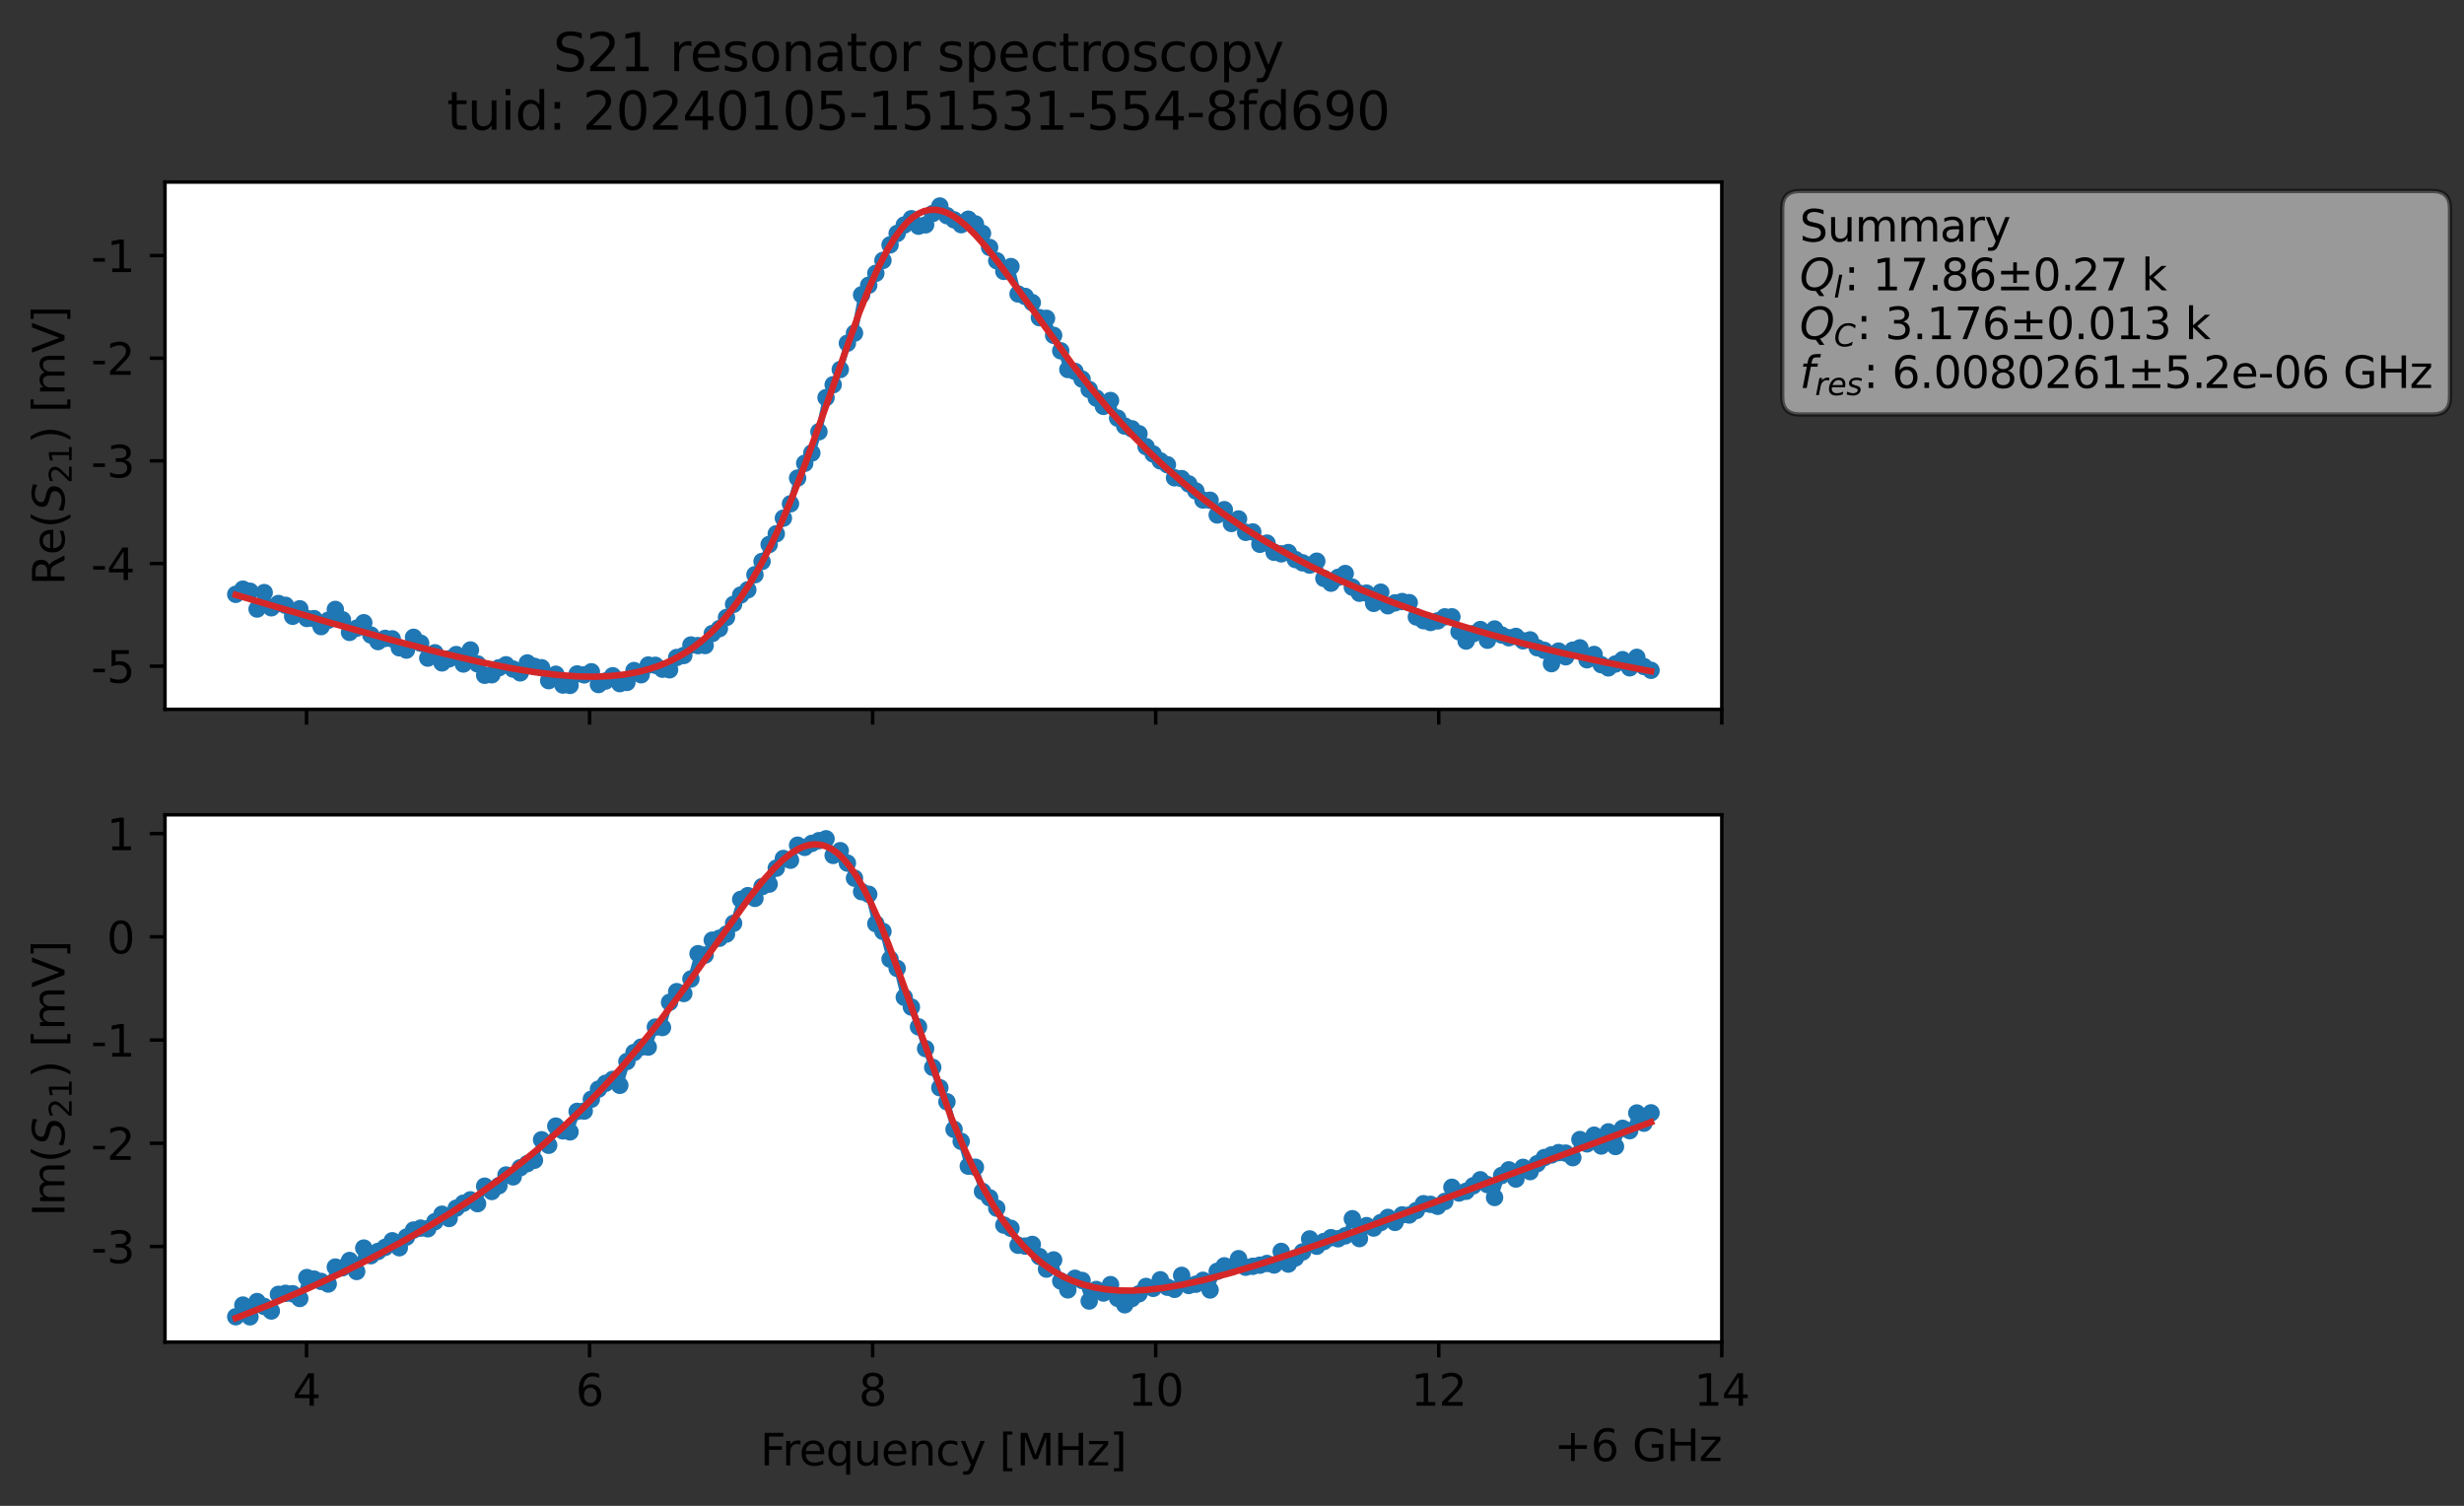 <?xml version="1.0" encoding="utf-8" standalone="no"?>
<!DOCTYPE svg PUBLIC "-//W3C//DTD SVG 1.1//EN"
  "http://www.w3.org/Graphics/SVG/1.1/DTD/svg11.dtd">
<svg xmlns:xlink="http://www.w3.org/1999/xlink" width="565.224pt" height="345.428pt" viewBox="0 0 565.224 345.428" xmlns="http://www.w3.org/2000/svg" version="1.1">
 <rect x="0" y="0" width="565.224" height="345.428" fill="#333333" stroke="none"/>
 <defs>
  <style type="text/css">*{stroke-linejoin: round; stroke-linecap: butt}</style>
 </defs>
 <g id="figure_1">
  <g id="patch_1">
   <path d="M 0 345.428 
L 565.224 345.428 
L 565.224 -0 
L 0 -0 
L 0 345.428 
z
" style="fill: none; opacity: 0"/>
  </g>
  <g id="axes_1">
   <g id="patch_2">
    <path d="M 37.848 162.72 
L 394.968 162.72 
L 394.968 41.76 
L 37.848 41.76 
z
" style="fill: #ffffff"/>
   </g>
   <g id="matplotlib.axis_1">
    <g id="xtick_1">
     <g id="line2d_1">
      <defs>
       <path id="me35f0ce450" d="M 0 0 
L 0 3.5 
" style="stroke: #000000; stroke-width: 0.8"/>
      </defs>
      <g>
       <use xlink:href="#me35f0ce450" x="70.314" y="162.72" style="stroke: #000000; stroke-width: 0.8"/>
      </g>
     </g>
    </g>
    <g id="xtick_2">
     <g id="line2d_2">
      <g>
       <use xlink:href="#me35f0ce450" x="135.245" y="162.72" style="stroke: #000000; stroke-width: 0.8"/>
      </g>
     </g>
    </g>
    <g id="xtick_3">
     <g id="line2d_3">
      <g>
       <use xlink:href="#me35f0ce450" x="200.176" y="162.72" style="stroke: #000000; stroke-width: 0.8"/>
      </g>
     </g>
    </g>
    <g id="xtick_4">
     <g id="line2d_4">
      <g>
       <use xlink:href="#me35f0ce450" x="265.107" y="162.72" style="stroke: #000000; stroke-width: 0.8"/>
      </g>
     </g>
    </g>
    <g id="xtick_5">
     <g id="line2d_5">
      <g>
       <use xlink:href="#me35f0ce450" x="330.038" y="162.72" style="stroke: #000000; stroke-width: 0.8"/>
      </g>
     </g>
    </g>
    <g id="xtick_6">
     <g id="line2d_6">
      <g>
       <use xlink:href="#me35f0ce450" x="394.968" y="162.72" style="stroke: #000000; stroke-width: 0.8"/>
      </g>
     </g>
    </g>
   </g>
   <g id="matplotlib.axis_2">
    <g id="ytick_1">
     <g id="line2d_7">
      <defs>
       <path id="m9b7dab912d" d="M 0 0 
L -3.5 0 
" style="stroke: #000000; stroke-width: 0.8"/>
      </defs>
      <g>
       <use xlink:href="#m9b7dab912d" x="37.848" y="152.811" style="stroke: #000000; stroke-width: 0.8"/>
      </g>
     </g>
     <g id="text_1">
      <!-- -5 -->
      <g transform="translate(20.878 156.61) scale(0.1 -0.1)">
       <defs>
        <path id="DejaVuSans-2d" d="M 313 2009 
L 1997 2009 
L 1997 1497 
L 313 1497 
L 313 2009 
z
" transform="scale(0.016)"/>
        <path id="DejaVuSans-35" d="M 691 4666 
L 3169 4666 
L 3169 4134 
L 1269 4134 
L 1269 2991 
Q 1406 3038 1543 3061 
Q 1681 3084 1819 3084 
Q 2600 3084 3056 2656 
Q 3513 2228 3513 1497 
Q 3513 744 3044 326 
Q 2575 -91 1722 -91 
Q 1428 -91 1123 -41 
Q 819 9 494 109 
L 494 744 
Q 775 591 1075 516 
Q 1375 441 1709 441 
Q 2250 441 2565 725 
Q 2881 1009 2881 1497 
Q 2881 1984 2565 2268 
Q 2250 2553 1709 2553 
Q 1456 2553 1204 2497 
Q 953 2441 691 2322 
L 691 4666 
z
" transform="scale(0.016)"/>
       </defs>
       <use xlink:href="#DejaVuSans-2d"/>
       <use xlink:href="#DejaVuSans-35" x="36.084"/>
      </g>
     </g>
    </g>
    <g id="ytick_2">
     <g id="line2d_8">
      <g>
       <use xlink:href="#m9b7dab912d" x="37.848" y="129.264" style="stroke: #000000; stroke-width: 0.8"/>
      </g>
     </g>
     <g id="text_2">
      <!-- -4 -->
      <g transform="translate(20.878 133.063) scale(0.1 -0.1)">
       <defs>
        <path id="DejaVuSans-34" d="M 2419 4116 
L 825 1625 
L 2419 1625 
L 2419 4116 
z
M 2253 4666 
L 3047 4666 
L 3047 1625 
L 3713 1625 
L 3713 1100 
L 3047 1100 
L 3047 0 
L 2419 0 
L 2419 1100 
L 313 1100 
L 313 1709 
L 2253 4666 
z
" transform="scale(0.016)"/>
       </defs>
       <use xlink:href="#DejaVuSans-2d"/>
       <use xlink:href="#DejaVuSans-34" x="36.084"/>
      </g>
     </g>
    </g>
    <g id="ytick_3">
     <g id="line2d_9">
      <g>
       <use xlink:href="#m9b7dab912d" x="37.848" y="105.716" style="stroke: #000000; stroke-width: 0.8"/>
      </g>
     </g>
     <g id="text_3">
      <!-- -3 -->
      <g transform="translate(20.878 109.516) scale(0.1 -0.1)">
       <defs>
        <path id="DejaVuSans-33" d="M 2597 2516 
Q 3050 2419 3304 2112 
Q 3559 1806 3559 1356 
Q 3559 666 3084 287 
Q 2609 -91 1734 -91 
Q 1441 -91 1130 -33 
Q 819 25 488 141 
L 488 750 
Q 750 597 1062 519 
Q 1375 441 1716 441 
Q 2309 441 2620 675 
Q 2931 909 2931 1356 
Q 2931 1769 2642 2001 
Q 2353 2234 1838 2234 
L 1294 2234 
L 1294 2753 
L 1863 2753 
Q 2328 2753 2575 2939 
Q 2822 3125 2822 3475 
Q 2822 3834 2567 4026 
Q 2313 4219 1838 4219 
Q 1578 4219 1281 4162 
Q 984 4106 628 3988 
L 628 4550 
Q 988 4650 1302 4700 
Q 1616 4750 1894 4750 
Q 2613 4750 3031 4423 
Q 3450 4097 3450 3541 
Q 3450 3153 3228 2886 
Q 3006 2619 2597 2516 
z
" transform="scale(0.016)"/>
       </defs>
       <use xlink:href="#DejaVuSans-2d"/>
       <use xlink:href="#DejaVuSans-33" x="36.084"/>
      </g>
     </g>
    </g>
    <g id="ytick_4">
     <g id="line2d_10">
      <g>
       <use xlink:href="#m9b7dab912d" x="37.848" y="82.169" style="stroke: #000000; stroke-width: 0.8"/>
      </g>
     </g>
     <g id="text_4">
      <!-- -2 -->
      <g transform="translate(20.878 85.968) scale(0.1 -0.1)">
       <defs>
        <path id="DejaVuSans-32" d="M 1228 531 
L 3431 531 
L 3431 0 
L 469 0 
L 469 531 
Q 828 903 1448 1529 
Q 2069 2156 2228 2338 
Q 2531 2678 2651 2914 
Q 2772 3150 2772 3378 
Q 2772 3750 2511 3984 
Q 2250 4219 1831 4219 
Q 1534 4219 1204 4116 
Q 875 4013 500 3803 
L 500 4441 
Q 881 4594 1212 4672 
Q 1544 4750 1819 4750 
Q 2544 4750 2975 4387 
Q 3406 4025 3406 3419 
Q 3406 3131 3298 2873 
Q 3191 2616 2906 2266 
Q 2828 2175 2409 1742 
Q 1991 1309 1228 531 
z
" transform="scale(0.016)"/>
       </defs>
       <use xlink:href="#DejaVuSans-2d"/>
       <use xlink:href="#DejaVuSans-32" x="36.084"/>
      </g>
     </g>
    </g>
    <g id="ytick_5">
     <g id="line2d_11">
      <g>
       <use xlink:href="#m9b7dab912d" x="37.848" y="58.622" style="stroke: #000000; stroke-width: 0.8"/>
      </g>
     </g>
     <g id="text_5">
      <!-- -1 -->
      <g transform="translate(20.878 62.421) scale(0.1 -0.1)">
       <defs>
        <path id="DejaVuSans-31" d="M 794 531 
L 1825 531 
L 1825 4091 
L 703 3866 
L 703 4441 
L 1819 4666 
L 2450 4666 
L 2450 531 
L 3481 531 
L 3481 0 
L 794 0 
L 794 531 
z
" transform="scale(0.016)"/>
       </defs>
       <use xlink:href="#DejaVuSans-2d"/>
       <use xlink:href="#DejaVuSans-31" x="36.084"/>
      </g>
     </g>
    </g>
    <g id="text_6">
     <!-- Re$(S_{21})$ [mV] -->
     <g transform="translate(14.798 134.24) rotate(-90) scale(0.1 -0.1)">
      <defs>
       <path id="DejaVuSans-52" d="M 2841 2188 
Q 3044 2119 3236 1894 
Q 3428 1669 3622 1275 
L 4263 0 
L 3584 0 
L 2988 1197 
Q 2756 1666 2539 1819 
Q 2322 1972 1947 1972 
L 1259 1972 
L 1259 0 
L 628 0 
L 628 4666 
L 2053 4666 
Q 2853 4666 3247 4331 
Q 3641 3997 3641 3322 
Q 3641 2881 3436 2590 
Q 3231 2300 2841 2188 
z
M 1259 4147 
L 1259 2491 
L 2053 2491 
Q 2509 2491 2742 2702 
Q 2975 2913 2975 3322 
Q 2975 3731 2742 3939 
Q 2509 4147 2053 4147 
L 1259 4147 
z
" transform="scale(0.016)"/>
       <path id="DejaVuSans-65" d="M 3597 1894 
L 3597 1613 
L 953 1613 
Q 991 1019 1311 708 
Q 1631 397 2203 397 
Q 2534 397 2845 478 
Q 3156 559 3463 722 
L 3463 178 
Q 3153 47 2828 -22 
Q 2503 -91 2169 -91 
Q 1331 -91 842 396 
Q 353 884 353 1716 
Q 353 2575 817 3079 
Q 1281 3584 2069 3584 
Q 2775 3584 3186 3129 
Q 3597 2675 3597 1894 
z
M 3022 2063 
Q 3016 2534 2758 2815 
Q 2500 3097 2075 3097 
Q 1594 3097 1305 2825 
Q 1016 2553 972 2059 
L 3022 2063 
z
" transform="scale(0.016)"/>
       <path id="DejaVuSans-28" d="M 1984 4856 
Q 1566 4138 1362 3434 
Q 1159 2731 1159 2009 
Q 1159 1288 1364 580 
Q 1569 -128 1984 -844 
L 1484 -844 
Q 1016 -109 783 600 
Q 550 1309 550 2009 
Q 550 2706 781 3412 
Q 1013 4119 1484 4856 
L 1984 4856 
z
" transform="scale(0.016)"/>
       <path id="DejaVuSans-Oblique-53" d="M 3859 4513 
L 3738 3897 
Q 3422 4066 3111 4152 
Q 2800 4238 2509 4238 
Q 1944 4238 1609 3991 
Q 1275 3744 1275 3334 
Q 1275 3109 1398 2989 
Q 1522 2869 2034 2731 
L 2413 2638 
Q 3053 2472 3303 2217 
Q 3553 1963 3553 1503 
Q 3553 797 2998 353 
Q 2444 -91 1538 -91 
Q 1166 -91 791 -17 
Q 416 56 38 206 
L 166 856 
Q 513 641 861 531 
Q 1209 422 1556 422 
Q 2147 422 2503 684 
Q 2859 947 2859 1369 
Q 2859 1650 2717 1795 
Q 2575 1941 2106 2059 
L 1728 2156 
Q 1081 2325 845 2545 
Q 609 2766 609 3163 
Q 609 3859 1145 4304 
Q 1681 4750 2541 4750 
Q 2875 4750 3203 4690 
Q 3531 4631 3859 4513 
z
" transform="scale(0.016)"/>
       <path id="DejaVuSans-29" d="M 513 4856 
L 1013 4856 
Q 1481 4119 1714 3412 
Q 1947 2706 1947 2009 
Q 1947 1309 1714 600 
Q 1481 -109 1013 -844 
L 513 -844 
Q 928 -128 1133 580 
Q 1338 1288 1338 2009 
Q 1338 2731 1133 3434 
Q 928 4138 513 4856 
z
" transform="scale(0.016)"/>
       <path id="DejaVuSans-20" transform="scale(0.016)"/>
       <path id="DejaVuSans-5b" d="M 550 4863 
L 1875 4863 
L 1875 4416 
L 1125 4416 
L 1125 -397 
L 1875 -397 
L 1875 -844 
L 550 -844 
L 550 4863 
z
" transform="scale(0.016)"/>
       <path id="DejaVuSans-6d" d="M 3328 2828 
Q 3544 3216 3844 3400 
Q 4144 3584 4550 3584 
Q 5097 3584 5394 3201 
Q 5691 2819 5691 2113 
L 5691 0 
L 5113 0 
L 5113 2094 
Q 5113 2597 4934 2840 
Q 4756 3084 4391 3084 
Q 3944 3084 3684 2787 
Q 3425 2491 3425 1978 
L 3425 0 
L 2847 0 
L 2847 2094 
Q 2847 2600 2669 2842 
Q 2491 3084 2119 3084 
Q 1678 3084 1418 2786 
Q 1159 2488 1159 1978 
L 1159 0 
L 581 0 
L 581 3500 
L 1159 3500 
L 1159 2956 
Q 1356 3278 1631 3431 
Q 1906 3584 2284 3584 
Q 2666 3584 2933 3390 
Q 3200 3197 3328 2828 
z
" transform="scale(0.016)"/>
       <path id="DejaVuSans-56" d="M 1831 0 
L 50 4666 
L 709 4666 
L 2188 738 
L 3669 4666 
L 4325 4666 
L 2547 0 
L 1831 0 
z
" transform="scale(0.016)"/>
       <path id="DejaVuSans-5d" d="M 1947 4863 
L 1947 -844 
L 622 -844 
L 622 -397 
L 1369 -397 
L 1369 4416 
L 622 4416 
L 622 4863 
L 1947 4863 
z
" transform="scale(0.016)"/>
      </defs>
      <use xlink:href="#DejaVuSans-52" transform="translate(0 0.016)"/>
      <use xlink:href="#DejaVuSans-65" transform="translate(69.482 0.016)"/>
      <use xlink:href="#DejaVuSans-28" transform="translate(131.006 0.016)"/>
      <use xlink:href="#DejaVuSans-Oblique-53" transform="translate(170.02 0.016)"/>
      <use xlink:href="#DejaVuSans-32" transform="translate(233.496 -16.391) scale(0.7)"/>
      <use xlink:href="#DejaVuSans-31" transform="translate(278.032 -16.391) scale(0.7)"/>
      <use xlink:href="#DejaVuSans-29" transform="translate(325.303 0.016)"/>
      <use xlink:href="#DejaVuSans-20" transform="translate(364.316 0.016)"/>
      <use xlink:href="#DejaVuSans-5b" transform="translate(396.104 0.016)"/>
      <use xlink:href="#DejaVuSans-6d" transform="translate(435.117 0.016)"/>
      <use xlink:href="#DejaVuSans-56" transform="translate(532.529 0.016)"/>
      <use xlink:href="#DejaVuSans-5d" transform="translate(600.938 0.016)"/>
     </g>
    </g>
   </g>
   <g id="line2d_12">
    <path d="M 54.081 136.336 
L 55.713 135.153 
L 57.344 135.623 
L 58.975 139.707 
L 60.607 135.939 
L 62.238 139.421 
L 63.87 138.442 
L 65.501 138.859 
L 67.133 141.368 
L 68.764 139.653 
L 70.395 141.871 
L 72.027 141.904 
L 73.658 143.74 
L 75.29 142.284 
L 76.921 139.803 
L 78.553 142.165 
L 80.184 145.068 
L 81.815 144.105 
L 83.447 142.851 
L 85.078 145.671 
L 86.71 147.174 
L 88.341 146.439 
L 89.973 146.552 
L 91.604 148.6 
L 93.235 149.121 
L 94.867 146.197 
L 96.498 147.547 
L 98.13 150.965 
L 99.761 149.748 
L 101.393 152.062 
L 104.655 150.156 
L 106.287 152.319 
L 107.918 149.104 
L 109.55 152.295 
L 111.181 154.9 
L 112.813 154.785 
L 114.444 153.182 
L 116.076 152.502 
L 119.338 154.348 
L 120.97 152.077 
L 122.601 152.861 
L 124.233 153.174 
L 125.864 156.136 
L 127.496 154.67 
L 129.127 157.142 
L 130.758 157.222 
L 132.39 154.598 
L 134.021 154.811 
L 135.653 154.104 
L 137.284 157.026 
L 138.916 156.228 
L 140.547 155.015 
L 142.178 156.821 
L 143.81 156.546 
L 145.441 153.822 
L 147.073 154.783 
L 148.704 152.555 
L 150.336 152.617 
L 151.967 153.51 
L 153.598 153.643 
L 155.23 150.823 
L 156.861 150.364 
L 158.493 147.961 
L 160.124 148.098 
L 161.756 148.08 
L 163.387 145.33 
L 165.018 144.2 
L 166.65 141.647 
L 168.281 138.627 
L 169.913 136.494 
L 171.544 135.292 
L 173.176 131.837 
L 174.807 128.793 
L 176.438 124.901 
L 178.07 122.448 
L 179.701 118.861 
L 181.333 115.564 
L 182.964 109.665 
L 184.596 106.276 
L 186.227 103.911 
L 187.858 99.034 
L 189.49 91.214 
L 191.121 88.261 
L 192.753 84.762 
L 194.384 78.731 
L 196.016 76.418 
L 197.647 67.629 
L 199.278 65.426 
L 200.91 62.697 
L 202.541 59.74 
L 204.173 56.17 
L 205.804 53.547 
L 207.436 51.616 
L 209.067 50.173 
L 210.698 51.885 
L 212.33 51.574 
L 213.961 48.975 
L 215.593 47.258 
L 217.224 49.467 
L 218.856 50.425 
L 220.487 51.541 
L 222.118 50.288 
L 223.75 51.363 
L 225.381 53.538 
L 228.644 59.813 
L 230.276 62.253 
L 231.907 61.153 
L 233.538 67.431 
L 235.17 68.003 
L 236.801 69.415 
L 238.433 72.869 
L 240.064 73.022 
L 241.696 76.928 
L 243.327 80.472 
L 244.958 84.756 
L 246.59 85.192 
L 248.221 86.961 
L 249.853 89.341 
L 253.116 93.217 
L 254.747 91.875 
L 256.378 95.921 
L 258.01 97.739 
L 259.641 98.354 
L 261.273 99.494 
L 262.904 102.462 
L 266.167 105.72 
L 267.798 106.616 
L 269.43 109.6 
L 271.061 109.788 
L 272.693 111.006 
L 274.324 112.622 
L 275.956 114.704 
L 277.587 114.756 
L 279.218 118.131 
L 280.85 116.914 
L 282.481 120.082 
L 284.113 119.043 
L 285.744 122.109 
L 287.376 122.029 
L 289.007 124.854 
L 290.638 124.584 
L 292.27 126.69 
L 293.901 127.05 
L 295.533 126.751 
L 297.164 128.359 
L 298.796 129.107 
L 300.427 129.629 
L 302.059 128.732 
L 303.69 132.677 
L 305.321 133.774 
L 306.953 132.442 
L 308.584 131.563 
L 310.216 134.696 
L 311.847 136.089 
L 313.479 136.058 
L 315.11 138.407 
L 316.741 135.845 
L 318.373 138.961 
L 320.004 138.293 
L 321.636 137.994 
L 323.267 138.238 
L 324.899 141.521 
L 326.53 142.379 
L 328.161 142.792 
L 329.793 142.428 
L 331.424 141.502 
L 333.056 141.491 
L 334.687 144.919 
L 336.319 147.055 
L 337.95 145.371 
L 339.581 144.41 
L 341.213 146.864 
L 342.844 144.281 
L 344.476 145.671 
L 346.107 146.292 
L 347.739 145.989 
L 349.37 147.003 
L 351.001 146.788 
L 352.633 148.587 
L 354.264 149.187 
L 355.896 152.236 
L 357.527 149.357 
L 359.159 150.66 
L 360.79 149.147 
L 362.421 148.616 
L 364.053 151.347 
L 365.684 150.129 
L 367.316 152.475 
L 368.947 153.21 
L 372.21 151.325 
L 373.841 153.191 
L 375.473 150.791 
L 377.104 152.899 
L 378.736 153.765 
L 378.736 153.765 
" clip-path="url(#p3f098cb068)" style="fill: none; stroke: #1f77b4; stroke-width: 1.5; stroke-linecap: square"/>
    <defs>
     <path id="md34b773b0d" d="M 0 1.5 
C 0.398 1.5 0.779 1.342 1.061 1.061 
C 1.342 0.779 1.5 0.398 1.5 0 
C 1.5 -0.398 1.342 -0.779 1.061 -1.061 
C 0.779 -1.342 0.398 -1.5 0 -1.5 
C -0.398 -1.5 -0.779 -1.342 -1.061 -1.061 
C -1.342 -0.779 -1.5 -0.398 -1.5 0 
C -1.5 0.398 -1.342 0.779 -1.061 1.061 
C -0.779 1.342 -0.398 1.5 0 1.5 
z
" style="stroke: #1f77b4"/>
    </defs>
    <g clip-path="url(#p3f098cb068)">
     <use xlink:href="#md34b773b0d" x="54.081" y="136.336" style="fill: #1f77b4; stroke: #1f77b4"/>
     <use xlink:href="#md34b773b0d" x="55.713" y="135.153" style="fill: #1f77b4; stroke: #1f77b4"/>
     <use xlink:href="#md34b773b0d" x="57.344" y="135.623" style="fill: #1f77b4; stroke: #1f77b4"/>
     <use xlink:href="#md34b773b0d" x="58.975" y="139.707" style="fill: #1f77b4; stroke: #1f77b4"/>
     <use xlink:href="#md34b773b0d" x="60.607" y="135.939" style="fill: #1f77b4; stroke: #1f77b4"/>
     <use xlink:href="#md34b773b0d" x="62.238" y="139.421" style="fill: #1f77b4; stroke: #1f77b4"/>
     <use xlink:href="#md34b773b0d" x="63.87" y="138.442" style="fill: #1f77b4; stroke: #1f77b4"/>
     <use xlink:href="#md34b773b0d" x="65.501" y="138.859" style="fill: #1f77b4; stroke: #1f77b4"/>
     <use xlink:href="#md34b773b0d" x="67.133" y="141.368" style="fill: #1f77b4; stroke: #1f77b4"/>
     <use xlink:href="#md34b773b0d" x="68.764" y="139.653" style="fill: #1f77b4; stroke: #1f77b4"/>
     <use xlink:href="#md34b773b0d" x="70.395" y="141.871" style="fill: #1f77b4; stroke: #1f77b4"/>
     <use xlink:href="#md34b773b0d" x="72.027" y="141.904" style="fill: #1f77b4; stroke: #1f77b4"/>
     <use xlink:href="#md34b773b0d" x="73.658" y="143.74" style="fill: #1f77b4; stroke: #1f77b4"/>
     <use xlink:href="#md34b773b0d" x="75.29" y="142.284" style="fill: #1f77b4; stroke: #1f77b4"/>
     <use xlink:href="#md34b773b0d" x="76.921" y="139.803" style="fill: #1f77b4; stroke: #1f77b4"/>
     <use xlink:href="#md34b773b0d" x="78.553" y="142.165" style="fill: #1f77b4; stroke: #1f77b4"/>
     <use xlink:href="#md34b773b0d" x="80.184" y="145.068" style="fill: #1f77b4; stroke: #1f77b4"/>
     <use xlink:href="#md34b773b0d" x="81.815" y="144.105" style="fill: #1f77b4; stroke: #1f77b4"/>
     <use xlink:href="#md34b773b0d" x="83.447" y="142.851" style="fill: #1f77b4; stroke: #1f77b4"/>
     <use xlink:href="#md34b773b0d" x="85.078" y="145.671" style="fill: #1f77b4; stroke: #1f77b4"/>
     <use xlink:href="#md34b773b0d" x="86.71" y="147.174" style="fill: #1f77b4; stroke: #1f77b4"/>
     <use xlink:href="#md34b773b0d" x="88.341" y="146.439" style="fill: #1f77b4; stroke: #1f77b4"/>
     <use xlink:href="#md34b773b0d" x="89.973" y="146.552" style="fill: #1f77b4; stroke: #1f77b4"/>
     <use xlink:href="#md34b773b0d" x="91.604" y="148.6" style="fill: #1f77b4; stroke: #1f77b4"/>
     <use xlink:href="#md34b773b0d" x="93.235" y="149.121" style="fill: #1f77b4; stroke: #1f77b4"/>
     <use xlink:href="#md34b773b0d" x="94.867" y="146.197" style="fill: #1f77b4; stroke: #1f77b4"/>
     <use xlink:href="#md34b773b0d" x="96.498" y="147.547" style="fill: #1f77b4; stroke: #1f77b4"/>
     <use xlink:href="#md34b773b0d" x="98.13" y="150.965" style="fill: #1f77b4; stroke: #1f77b4"/>
     <use xlink:href="#md34b773b0d" x="99.761" y="149.748" style="fill: #1f77b4; stroke: #1f77b4"/>
     <use xlink:href="#md34b773b0d" x="101.393" y="152.062" style="fill: #1f77b4; stroke: #1f77b4"/>
     <use xlink:href="#md34b773b0d" x="103.024" y="151.139" style="fill: #1f77b4; stroke: #1f77b4"/>
     <use xlink:href="#md34b773b0d" x="104.655" y="150.156" style="fill: #1f77b4; stroke: #1f77b4"/>
     <use xlink:href="#md34b773b0d" x="106.287" y="152.319" style="fill: #1f77b4; stroke: #1f77b4"/>
     <use xlink:href="#md34b773b0d" x="107.918" y="149.104" style="fill: #1f77b4; stroke: #1f77b4"/>
     <use xlink:href="#md34b773b0d" x="109.55" y="152.295" style="fill: #1f77b4; stroke: #1f77b4"/>
     <use xlink:href="#md34b773b0d" x="111.181" y="154.9" style="fill: #1f77b4; stroke: #1f77b4"/>
     <use xlink:href="#md34b773b0d" x="112.813" y="154.785" style="fill: #1f77b4; stroke: #1f77b4"/>
     <use xlink:href="#md34b773b0d" x="114.444" y="153.182" style="fill: #1f77b4; stroke: #1f77b4"/>
     <use xlink:href="#md34b773b0d" x="116.076" y="152.502" style="fill: #1f77b4; stroke: #1f77b4"/>
     <use xlink:href="#md34b773b0d" x="117.707" y="153.485" style="fill: #1f77b4; stroke: #1f77b4"/>
     <use xlink:href="#md34b773b0d" x="119.338" y="154.348" style="fill: #1f77b4; stroke: #1f77b4"/>
     <use xlink:href="#md34b773b0d" x="120.97" y="152.077" style="fill: #1f77b4; stroke: #1f77b4"/>
     <use xlink:href="#md34b773b0d" x="122.601" y="152.861" style="fill: #1f77b4; stroke: #1f77b4"/>
     <use xlink:href="#md34b773b0d" x="124.233" y="153.174" style="fill: #1f77b4; stroke: #1f77b4"/>
     <use xlink:href="#md34b773b0d" x="125.864" y="156.136" style="fill: #1f77b4; stroke: #1f77b4"/>
     <use xlink:href="#md34b773b0d" x="127.496" y="154.67" style="fill: #1f77b4; stroke: #1f77b4"/>
     <use xlink:href="#md34b773b0d" x="129.127" y="157.142" style="fill: #1f77b4; stroke: #1f77b4"/>
     <use xlink:href="#md34b773b0d" x="130.758" y="157.222" style="fill: #1f77b4; stroke: #1f77b4"/>
     <use xlink:href="#md34b773b0d" x="132.39" y="154.598" style="fill: #1f77b4; stroke: #1f77b4"/>
     <use xlink:href="#md34b773b0d" x="134.021" y="154.811" style="fill: #1f77b4; stroke: #1f77b4"/>
     <use xlink:href="#md34b773b0d" x="135.653" y="154.104" style="fill: #1f77b4; stroke: #1f77b4"/>
     <use xlink:href="#md34b773b0d" x="137.284" y="157.026" style="fill: #1f77b4; stroke: #1f77b4"/>
     <use xlink:href="#md34b773b0d" x="138.916" y="156.228" style="fill: #1f77b4; stroke: #1f77b4"/>
     <use xlink:href="#md34b773b0d" x="140.547" y="155.015" style="fill: #1f77b4; stroke: #1f77b4"/>
     <use xlink:href="#md34b773b0d" x="142.178" y="156.821" style="fill: #1f77b4; stroke: #1f77b4"/>
     <use xlink:href="#md34b773b0d" x="143.81" y="156.546" style="fill: #1f77b4; stroke: #1f77b4"/>
     <use xlink:href="#md34b773b0d" x="145.441" y="153.822" style="fill: #1f77b4; stroke: #1f77b4"/>
     <use xlink:href="#md34b773b0d" x="147.073" y="154.783" style="fill: #1f77b4; stroke: #1f77b4"/>
     <use xlink:href="#md34b773b0d" x="148.704" y="152.555" style="fill: #1f77b4; stroke: #1f77b4"/>
     <use xlink:href="#md34b773b0d" x="150.336" y="152.617" style="fill: #1f77b4; stroke: #1f77b4"/>
     <use xlink:href="#md34b773b0d" x="151.967" y="153.51" style="fill: #1f77b4; stroke: #1f77b4"/>
     <use xlink:href="#md34b773b0d" x="153.598" y="153.643" style="fill: #1f77b4; stroke: #1f77b4"/>
     <use xlink:href="#md34b773b0d" x="155.23" y="150.823" style="fill: #1f77b4; stroke: #1f77b4"/>
     <use xlink:href="#md34b773b0d" x="156.861" y="150.364" style="fill: #1f77b4; stroke: #1f77b4"/>
     <use xlink:href="#md34b773b0d" x="158.493" y="147.961" style="fill: #1f77b4; stroke: #1f77b4"/>
     <use xlink:href="#md34b773b0d" x="160.124" y="148.098" style="fill: #1f77b4; stroke: #1f77b4"/>
     <use xlink:href="#md34b773b0d" x="161.756" y="148.08" style="fill: #1f77b4; stroke: #1f77b4"/>
     <use xlink:href="#md34b773b0d" x="163.387" y="145.33" style="fill: #1f77b4; stroke: #1f77b4"/>
     <use xlink:href="#md34b773b0d" x="165.018" y="144.2" style="fill: #1f77b4; stroke: #1f77b4"/>
     <use xlink:href="#md34b773b0d" x="166.65" y="141.647" style="fill: #1f77b4; stroke: #1f77b4"/>
     <use xlink:href="#md34b773b0d" x="168.281" y="138.627" style="fill: #1f77b4; stroke: #1f77b4"/>
     <use xlink:href="#md34b773b0d" x="169.913" y="136.494" style="fill: #1f77b4; stroke: #1f77b4"/>
     <use xlink:href="#md34b773b0d" x="171.544" y="135.292" style="fill: #1f77b4; stroke: #1f77b4"/>
     <use xlink:href="#md34b773b0d" x="173.176" y="131.837" style="fill: #1f77b4; stroke: #1f77b4"/>
     <use xlink:href="#md34b773b0d" x="174.807" y="128.793" style="fill: #1f77b4; stroke: #1f77b4"/>
     <use xlink:href="#md34b773b0d" x="176.438" y="124.901" style="fill: #1f77b4; stroke: #1f77b4"/>
     <use xlink:href="#md34b773b0d" x="178.07" y="122.448" style="fill: #1f77b4; stroke: #1f77b4"/>
     <use xlink:href="#md34b773b0d" x="179.701" y="118.861" style="fill: #1f77b4; stroke: #1f77b4"/>
     <use xlink:href="#md34b773b0d" x="181.333" y="115.564" style="fill: #1f77b4; stroke: #1f77b4"/>
     <use xlink:href="#md34b773b0d" x="182.964" y="109.665" style="fill: #1f77b4; stroke: #1f77b4"/>
     <use xlink:href="#md34b773b0d" x="184.596" y="106.276" style="fill: #1f77b4; stroke: #1f77b4"/>
     <use xlink:href="#md34b773b0d" x="186.227" y="103.911" style="fill: #1f77b4; stroke: #1f77b4"/>
     <use xlink:href="#md34b773b0d" x="187.858" y="99.034" style="fill: #1f77b4; stroke: #1f77b4"/>
     <use xlink:href="#md34b773b0d" x="189.49" y="91.214" style="fill: #1f77b4; stroke: #1f77b4"/>
     <use xlink:href="#md34b773b0d" x="191.121" y="88.261" style="fill: #1f77b4; stroke: #1f77b4"/>
     <use xlink:href="#md34b773b0d" x="192.753" y="84.762" style="fill: #1f77b4; stroke: #1f77b4"/>
     <use xlink:href="#md34b773b0d" x="194.384" y="78.731" style="fill: #1f77b4; stroke: #1f77b4"/>
     <use xlink:href="#md34b773b0d" x="196.016" y="76.418" style="fill: #1f77b4; stroke: #1f77b4"/>
     <use xlink:href="#md34b773b0d" x="197.647" y="67.629" style="fill: #1f77b4; stroke: #1f77b4"/>
     <use xlink:href="#md34b773b0d" x="199.278" y="65.426" style="fill: #1f77b4; stroke: #1f77b4"/>
     <use xlink:href="#md34b773b0d" x="200.91" y="62.697" style="fill: #1f77b4; stroke: #1f77b4"/>
     <use xlink:href="#md34b773b0d" x="202.541" y="59.74" style="fill: #1f77b4; stroke: #1f77b4"/>
     <use xlink:href="#md34b773b0d" x="204.173" y="56.17" style="fill: #1f77b4; stroke: #1f77b4"/>
     <use xlink:href="#md34b773b0d" x="205.804" y="53.547" style="fill: #1f77b4; stroke: #1f77b4"/>
     <use xlink:href="#md34b773b0d" x="207.436" y="51.616" style="fill: #1f77b4; stroke: #1f77b4"/>
     <use xlink:href="#md34b773b0d" x="209.067" y="50.173" style="fill: #1f77b4; stroke: #1f77b4"/>
     <use xlink:href="#md34b773b0d" x="210.698" y="51.885" style="fill: #1f77b4; stroke: #1f77b4"/>
     <use xlink:href="#md34b773b0d" x="212.33" y="51.574" style="fill: #1f77b4; stroke: #1f77b4"/>
     <use xlink:href="#md34b773b0d" x="213.961" y="48.975" style="fill: #1f77b4; stroke: #1f77b4"/>
     <use xlink:href="#md34b773b0d" x="215.593" y="47.258" style="fill: #1f77b4; stroke: #1f77b4"/>
     <use xlink:href="#md34b773b0d" x="217.224" y="49.467" style="fill: #1f77b4; stroke: #1f77b4"/>
     <use xlink:href="#md34b773b0d" x="218.856" y="50.425" style="fill: #1f77b4; stroke: #1f77b4"/>
     <use xlink:href="#md34b773b0d" x="220.487" y="51.541" style="fill: #1f77b4; stroke: #1f77b4"/>
     <use xlink:href="#md34b773b0d" x="222.118" y="50.288" style="fill: #1f77b4; stroke: #1f77b4"/>
     <use xlink:href="#md34b773b0d" x="223.75" y="51.363" style="fill: #1f77b4; stroke: #1f77b4"/>
     <use xlink:href="#md34b773b0d" x="225.381" y="53.538" style="fill: #1f77b4; stroke: #1f77b4"/>
     <use xlink:href="#md34b773b0d" x="227.013" y="56.764" style="fill: #1f77b4; stroke: #1f77b4"/>
     <use xlink:href="#md34b773b0d" x="228.644" y="59.813" style="fill: #1f77b4; stroke: #1f77b4"/>
     <use xlink:href="#md34b773b0d" x="230.276" y="62.253" style="fill: #1f77b4; stroke: #1f77b4"/>
     <use xlink:href="#md34b773b0d" x="231.907" y="61.153" style="fill: #1f77b4; stroke: #1f77b4"/>
     <use xlink:href="#md34b773b0d" x="233.538" y="67.431" style="fill: #1f77b4; stroke: #1f77b4"/>
     <use xlink:href="#md34b773b0d" x="235.17" y="68.003" style="fill: #1f77b4; stroke: #1f77b4"/>
     <use xlink:href="#md34b773b0d" x="236.801" y="69.415" style="fill: #1f77b4; stroke: #1f77b4"/>
     <use xlink:href="#md34b773b0d" x="238.433" y="72.869" style="fill: #1f77b4; stroke: #1f77b4"/>
     <use xlink:href="#md34b773b0d" x="240.064" y="73.022" style="fill: #1f77b4; stroke: #1f77b4"/>
     <use xlink:href="#md34b773b0d" x="241.696" y="76.928" style="fill: #1f77b4; stroke: #1f77b4"/>
     <use xlink:href="#md34b773b0d" x="243.327" y="80.472" style="fill: #1f77b4; stroke: #1f77b4"/>
     <use xlink:href="#md34b773b0d" x="244.958" y="84.756" style="fill: #1f77b4; stroke: #1f77b4"/>
     <use xlink:href="#md34b773b0d" x="246.59" y="85.192" style="fill: #1f77b4; stroke: #1f77b4"/>
     <use xlink:href="#md34b773b0d" x="248.221" y="86.961" style="fill: #1f77b4; stroke: #1f77b4"/>
     <use xlink:href="#md34b773b0d" x="249.853" y="89.341" style="fill: #1f77b4; stroke: #1f77b4"/>
     <use xlink:href="#md34b773b0d" x="251.484" y="91.315" style="fill: #1f77b4; stroke: #1f77b4"/>
     <use xlink:href="#md34b773b0d" x="253.116" y="93.217" style="fill: #1f77b4; stroke: #1f77b4"/>
     <use xlink:href="#md34b773b0d" x="254.747" y="91.875" style="fill: #1f77b4; stroke: #1f77b4"/>
     <use xlink:href="#md34b773b0d" x="256.378" y="95.921" style="fill: #1f77b4; stroke: #1f77b4"/>
     <use xlink:href="#md34b773b0d" x="258.01" y="97.739" style="fill: #1f77b4; stroke: #1f77b4"/>
     <use xlink:href="#md34b773b0d" x="259.641" y="98.354" style="fill: #1f77b4; stroke: #1f77b4"/>
     <use xlink:href="#md34b773b0d" x="261.273" y="99.494" style="fill: #1f77b4; stroke: #1f77b4"/>
     <use xlink:href="#md34b773b0d" x="262.904" y="102.462" style="fill: #1f77b4; stroke: #1f77b4"/>
     <use xlink:href="#md34b773b0d" x="264.536" y="104.145" style="fill: #1f77b4; stroke: #1f77b4"/>
     <use xlink:href="#md34b773b0d" x="266.167" y="105.72" style="fill: #1f77b4; stroke: #1f77b4"/>
     <use xlink:href="#md34b773b0d" x="267.798" y="106.616" style="fill: #1f77b4; stroke: #1f77b4"/>
     <use xlink:href="#md34b773b0d" x="269.43" y="109.6" style="fill: #1f77b4; stroke: #1f77b4"/>
     <use xlink:href="#md34b773b0d" x="271.061" y="109.788" style="fill: #1f77b4; stroke: #1f77b4"/>
     <use xlink:href="#md34b773b0d" x="272.693" y="111.006" style="fill: #1f77b4; stroke: #1f77b4"/>
     <use xlink:href="#md34b773b0d" x="274.324" y="112.622" style="fill: #1f77b4; stroke: #1f77b4"/>
     <use xlink:href="#md34b773b0d" x="275.956" y="114.704" style="fill: #1f77b4; stroke: #1f77b4"/>
     <use xlink:href="#md34b773b0d" x="277.587" y="114.756" style="fill: #1f77b4; stroke: #1f77b4"/>
     <use xlink:href="#md34b773b0d" x="279.218" y="118.131" style="fill: #1f77b4; stroke: #1f77b4"/>
     <use xlink:href="#md34b773b0d" x="280.85" y="116.914" style="fill: #1f77b4; stroke: #1f77b4"/>
     <use xlink:href="#md34b773b0d" x="282.481" y="120.082" style="fill: #1f77b4; stroke: #1f77b4"/>
     <use xlink:href="#md34b773b0d" x="284.113" y="119.043" style="fill: #1f77b4; stroke: #1f77b4"/>
     <use xlink:href="#md34b773b0d" x="285.744" y="122.109" style="fill: #1f77b4; stroke: #1f77b4"/>
     <use xlink:href="#md34b773b0d" x="287.376" y="122.029" style="fill: #1f77b4; stroke: #1f77b4"/>
     <use xlink:href="#md34b773b0d" x="289.007" y="124.854" style="fill: #1f77b4; stroke: #1f77b4"/>
     <use xlink:href="#md34b773b0d" x="290.638" y="124.584" style="fill: #1f77b4; stroke: #1f77b4"/>
     <use xlink:href="#md34b773b0d" x="292.27" y="126.69" style="fill: #1f77b4; stroke: #1f77b4"/>
     <use xlink:href="#md34b773b0d" x="293.901" y="127.05" style="fill: #1f77b4; stroke: #1f77b4"/>
     <use xlink:href="#md34b773b0d" x="295.533" y="126.751" style="fill: #1f77b4; stroke: #1f77b4"/>
     <use xlink:href="#md34b773b0d" x="297.164" y="128.359" style="fill: #1f77b4; stroke: #1f77b4"/>
     <use xlink:href="#md34b773b0d" x="298.796" y="129.107" style="fill: #1f77b4; stroke: #1f77b4"/>
     <use xlink:href="#md34b773b0d" x="300.427" y="129.629" style="fill: #1f77b4; stroke: #1f77b4"/>
     <use xlink:href="#md34b773b0d" x="302.059" y="128.732" style="fill: #1f77b4; stroke: #1f77b4"/>
     <use xlink:href="#md34b773b0d" x="303.69" y="132.677" style="fill: #1f77b4; stroke: #1f77b4"/>
     <use xlink:href="#md34b773b0d" x="305.321" y="133.774" style="fill: #1f77b4; stroke: #1f77b4"/>
     <use xlink:href="#md34b773b0d" x="306.953" y="132.442" style="fill: #1f77b4; stroke: #1f77b4"/>
     <use xlink:href="#md34b773b0d" x="308.584" y="131.563" style="fill: #1f77b4; stroke: #1f77b4"/>
     <use xlink:href="#md34b773b0d" x="310.216" y="134.696" style="fill: #1f77b4; stroke: #1f77b4"/>
     <use xlink:href="#md34b773b0d" x="311.847" y="136.089" style="fill: #1f77b4; stroke: #1f77b4"/>
     <use xlink:href="#md34b773b0d" x="313.479" y="136.058" style="fill: #1f77b4; stroke: #1f77b4"/>
     <use xlink:href="#md34b773b0d" x="315.11" y="138.407" style="fill: #1f77b4; stroke: #1f77b4"/>
     <use xlink:href="#md34b773b0d" x="316.741" y="135.845" style="fill: #1f77b4; stroke: #1f77b4"/>
     <use xlink:href="#md34b773b0d" x="318.373" y="138.961" style="fill: #1f77b4; stroke: #1f77b4"/>
     <use xlink:href="#md34b773b0d" x="320.004" y="138.293" style="fill: #1f77b4; stroke: #1f77b4"/>
     <use xlink:href="#md34b773b0d" x="321.636" y="137.994" style="fill: #1f77b4; stroke: #1f77b4"/>
     <use xlink:href="#md34b773b0d" x="323.267" y="138.238" style="fill: #1f77b4; stroke: #1f77b4"/>
     <use xlink:href="#md34b773b0d" x="324.899" y="141.521" style="fill: #1f77b4; stroke: #1f77b4"/>
     <use xlink:href="#md34b773b0d" x="326.53" y="142.379" style="fill: #1f77b4; stroke: #1f77b4"/>
     <use xlink:href="#md34b773b0d" x="328.161" y="142.792" style="fill: #1f77b4; stroke: #1f77b4"/>
     <use xlink:href="#md34b773b0d" x="329.793" y="142.428" style="fill: #1f77b4; stroke: #1f77b4"/>
     <use xlink:href="#md34b773b0d" x="331.424" y="141.502" style="fill: #1f77b4; stroke: #1f77b4"/>
     <use xlink:href="#md34b773b0d" x="333.056" y="141.491" style="fill: #1f77b4; stroke: #1f77b4"/>
     <use xlink:href="#md34b773b0d" x="334.687" y="144.919" style="fill: #1f77b4; stroke: #1f77b4"/>
     <use xlink:href="#md34b773b0d" x="336.319" y="147.055" style="fill: #1f77b4; stroke: #1f77b4"/>
     <use xlink:href="#md34b773b0d" x="337.95" y="145.371" style="fill: #1f77b4; stroke: #1f77b4"/>
     <use xlink:href="#md34b773b0d" x="339.581" y="144.41" style="fill: #1f77b4; stroke: #1f77b4"/>
     <use xlink:href="#md34b773b0d" x="341.213" y="146.864" style="fill: #1f77b4; stroke: #1f77b4"/>
     <use xlink:href="#md34b773b0d" x="342.844" y="144.281" style="fill: #1f77b4; stroke: #1f77b4"/>
     <use xlink:href="#md34b773b0d" x="344.476" y="145.671" style="fill: #1f77b4; stroke: #1f77b4"/>
     <use xlink:href="#md34b773b0d" x="346.107" y="146.292" style="fill: #1f77b4; stroke: #1f77b4"/>
     <use xlink:href="#md34b773b0d" x="347.739" y="145.989" style="fill: #1f77b4; stroke: #1f77b4"/>
     <use xlink:href="#md34b773b0d" x="349.37" y="147.003" style="fill: #1f77b4; stroke: #1f77b4"/>
     <use xlink:href="#md34b773b0d" x="351.001" y="146.788" style="fill: #1f77b4; stroke: #1f77b4"/>
     <use xlink:href="#md34b773b0d" x="352.633" y="148.587" style="fill: #1f77b4; stroke: #1f77b4"/>
     <use xlink:href="#md34b773b0d" x="354.264" y="149.187" style="fill: #1f77b4; stroke: #1f77b4"/>
     <use xlink:href="#md34b773b0d" x="355.896" y="152.236" style="fill: #1f77b4; stroke: #1f77b4"/>
     <use xlink:href="#md34b773b0d" x="357.527" y="149.357" style="fill: #1f77b4; stroke: #1f77b4"/>
     <use xlink:href="#md34b773b0d" x="359.159" y="150.66" style="fill: #1f77b4; stroke: #1f77b4"/>
     <use xlink:href="#md34b773b0d" x="360.79" y="149.147" style="fill: #1f77b4; stroke: #1f77b4"/>
     <use xlink:href="#md34b773b0d" x="362.421" y="148.616" style="fill: #1f77b4; stroke: #1f77b4"/>
     <use xlink:href="#md34b773b0d" x="364.053" y="151.347" style="fill: #1f77b4; stroke: #1f77b4"/>
     <use xlink:href="#md34b773b0d" x="365.684" y="150.129" style="fill: #1f77b4; stroke: #1f77b4"/>
     <use xlink:href="#md34b773b0d" x="367.316" y="152.475" style="fill: #1f77b4; stroke: #1f77b4"/>
     <use xlink:href="#md34b773b0d" x="368.947" y="153.21" style="fill: #1f77b4; stroke: #1f77b4"/>
     <use xlink:href="#md34b773b0d" x="370.579" y="152.31" style="fill: #1f77b4; stroke: #1f77b4"/>
     <use xlink:href="#md34b773b0d" x="372.21" y="151.325" style="fill: #1f77b4; stroke: #1f77b4"/>
     <use xlink:href="#md34b773b0d" x="373.841" y="153.191" style="fill: #1f77b4; stroke: #1f77b4"/>
     <use xlink:href="#md34b773b0d" x="375.473" y="150.791" style="fill: #1f77b4; stroke: #1f77b4"/>
     <use xlink:href="#md34b773b0d" x="377.104" y="152.899" style="fill: #1f77b4; stroke: #1f77b4"/>
     <use xlink:href="#md34b773b0d" x="378.736" y="153.765" style="fill: #1f77b4; stroke: #1f77b4"/>
    </g>
   </g>
   <g id="line2d_13">
    <path d="M 54.081 136.462 
L 75.53 142.791 
L 90.154 146.893 
L 101.203 149.77 
L 109.653 151.754 
L 116.802 153.21 
L 122.652 154.183 
L 127.852 154.824 
L 132.401 155.16 
L 136.301 155.234 
L 139.876 155.087 
L 143.126 154.74 
L 146.05 154.219 
L 148.975 153.466 
L 151.575 152.571 
L 154.175 151.431 
L 156.45 150.206 
L 158.725 148.741 
L 160.999 147.009 
L 163.274 144.979 
L 165.549 142.622 
L 167.824 139.905 
L 170.099 136.799 
L 172.374 133.274 
L 174.649 129.309 
L 176.923 124.888 
L 179.198 120.009 
L 181.798 113.889 
L 184.723 106.376 
L 188.298 96.494 
L 197.072 71.798 
L 199.672 65.348 
L 201.622 61.043 
L 203.572 57.287 
L 205.197 54.623 
L 206.822 52.408 
L 208.121 50.968 
L 209.421 49.827 
L 210.721 48.98 
L 212.021 48.42 
L 213.321 48.137 
L 214.621 48.117 
L 215.921 48.345 
L 217.221 48.803 
L 218.521 49.472 
L 220.146 50.574 
L 221.771 51.937 
L 223.72 53.863 
L 225.995 56.433 
L 228.92 60.112 
L 232.82 65.414 
L 245.819 83.391 
L 250.369 89.169 
L 254.594 94.179 
L 258.818 98.837 
L 263.043 103.152 
L 267.268 107.142 
L 271.492 110.83 
L 276.042 114.491 
L 280.592 117.86 
L 285.467 121.178 
L 290.341 124.225 
L 295.541 127.21 
L 301.066 130.115 
L 306.915 132.927 
L 313.09 135.635 
L 319.589 138.233 
L 326.414 140.717 
L 333.564 143.083 
L 341.363 145.424 
L 349.488 147.627 
L 358.262 149.77 
L 367.361 151.764 
L 377.111 153.673 
L 378.736 153.97 
L 378.736 153.97 
" clip-path="url(#p3f098cb068)" style="fill: none; stroke: #d62728; stroke-width: 1.5; stroke-linecap: square"/>
   </g>
   <g id="patch_3">
    <path d="M 37.848 162.72 
L 37.848 41.76 
" style="fill: none; stroke: #000000; stroke-width: 0.8; stroke-linejoin: miter; stroke-linecap: square"/>
   </g>
   <g id="patch_4">
    <path d="M 394.968 162.72 
L 394.968 41.76 
" style="fill: none; stroke: #000000; stroke-width: 0.8; stroke-linejoin: miter; stroke-linecap: square"/>
   </g>
   <g id="patch_5">
    <path d="M 37.848 162.72 
L 394.968 162.72 
" style="fill: none; stroke: #000000; stroke-width: 0.8; stroke-linejoin: miter; stroke-linecap: square"/>
   </g>
   <g id="patch_6">
    <path d="M 37.848 41.76 
L 394.968 41.76 
" style="fill: none; stroke: #000000; stroke-width: 0.8; stroke-linejoin: miter; stroke-linecap: square"/>
   </g>
   <g id="text_7">
    <g id="patch_7">
     <path d="M 412.824 95.08 
L 558.024 95.08 
Q 562.024 95.08 562.024 91.08 
L 562.024 47.808 
Q 562.024 43.808 558.024 43.808 
L 412.824 43.808 
Q 408.824 43.808 408.824 47.808 
L 408.824 91.08 
Q 408.824 95.08 412.824 95.08 
z
" style="fill: #ffffff; opacity: 0.5; stroke: #000000; stroke-linejoin: miter"/>
    </g>
    <!-- Summary -->
    <g transform="translate(412.824 55.406) scale(0.1 -0.1)">
     <defs>
      <path id="DejaVuSans-53" d="M 3425 4513 
L 3425 3897 
Q 3066 4069 2747 4153 
Q 2428 4238 2131 4238 
Q 1616 4238 1336 4038 
Q 1056 3838 1056 3469 
Q 1056 3159 1242 3001 
Q 1428 2844 1947 2747 
L 2328 2669 
Q 3034 2534 3370 2195 
Q 3706 1856 3706 1288 
Q 3706 609 3251 259 
Q 2797 -91 1919 -91 
Q 1588 -91 1214 -16 
Q 841 59 441 206 
L 441 856 
Q 825 641 1194 531 
Q 1563 422 1919 422 
Q 2459 422 2753 634 
Q 3047 847 3047 1241 
Q 3047 1584 2836 1778 
Q 2625 1972 2144 2069 
L 1759 2144 
Q 1053 2284 737 2584 
Q 422 2884 422 3419 
Q 422 4038 858 4394 
Q 1294 4750 2059 4750 
Q 2388 4750 2728 4690 
Q 3069 4631 3425 4513 
z
" transform="scale(0.016)"/>
      <path id="DejaVuSans-75" d="M 544 1381 
L 544 3500 
L 1119 3500 
L 1119 1403 
Q 1119 906 1312 657 
Q 1506 409 1894 409 
Q 2359 409 2629 706 
Q 2900 1003 2900 1516 
L 2900 3500 
L 3475 3500 
L 3475 0 
L 2900 0 
L 2900 538 
Q 2691 219 2414 64 
Q 2138 -91 1772 -91 
Q 1169 -91 856 284 
Q 544 659 544 1381 
z
M 1991 3584 
L 1991 3584 
z
" transform="scale(0.016)"/>
      <path id="DejaVuSans-61" d="M 2194 1759 
Q 1497 1759 1228 1600 
Q 959 1441 959 1056 
Q 959 750 1161 570 
Q 1363 391 1709 391 
Q 2188 391 2477 730 
Q 2766 1069 2766 1631 
L 2766 1759 
L 2194 1759 
z
M 3341 1997 
L 3341 0 
L 2766 0 
L 2766 531 
Q 2569 213 2275 61 
Q 1981 -91 1556 -91 
Q 1019 -91 701 211 
Q 384 513 384 1019 
Q 384 1609 779 1909 
Q 1175 2209 1959 2209 
L 2766 2209 
L 2766 2266 
Q 2766 2663 2505 2880 
Q 2244 3097 1772 3097 
Q 1472 3097 1187 3025 
Q 903 2953 641 2809 
L 641 3341 
Q 956 3463 1253 3523 
Q 1550 3584 1831 3584 
Q 2591 3584 2966 3190 
Q 3341 2797 3341 1997 
z
" transform="scale(0.016)"/>
      <path id="DejaVuSans-72" d="M 2631 2963 
Q 2534 3019 2420 3045 
Q 2306 3072 2169 3072 
Q 1681 3072 1420 2755 
Q 1159 2438 1159 1844 
L 1159 0 
L 581 0 
L 581 3500 
L 1159 3500 
L 1159 2956 
Q 1341 3275 1631 3429 
Q 1922 3584 2338 3584 
Q 2397 3584 2469 3576 
Q 2541 3569 2628 3553 
L 2631 2963 
z
" transform="scale(0.016)"/>
      <path id="DejaVuSans-79" d="M 2059 -325 
Q 1816 -950 1584 -1140 
Q 1353 -1331 966 -1331 
L 506 -1331 
L 506 -850 
L 844 -850 
Q 1081 -850 1212 -737 
Q 1344 -625 1503 -206 
L 1606 56 
L 191 3500 
L 800 3500 
L 1894 763 
L 2988 3500 
L 3597 3500 
L 2059 -325 
z
" transform="scale(0.016)"/>
     </defs>
     <use xlink:href="#DejaVuSans-53"/>
     <use xlink:href="#DejaVuSans-75" x="63.477"/>
     <use xlink:href="#DejaVuSans-6d" x="126.855"/>
     <use xlink:href="#DejaVuSans-6d" x="224.268"/>
     <use xlink:href="#DejaVuSans-61" x="321.68"/>
     <use xlink:href="#DejaVuSans-72" x="382.959"/>
     <use xlink:href="#DejaVuSans-79" x="424.072"/>
    </g>
    <!-- $Q_I$: 17.86$\pm$0.27 k -->
    <g transform="translate(412.824 66.604) scale(0.1 -0.1)">
     <defs>
      <path id="DejaVuSans-Oblique-51" d="M 2309 -84 
Q 2275 -88 2237 -89 
Q 2200 -91 2125 -91 
Q 1250 -91 756 411 
Q 263 913 263 1797 
Q 263 2319 452 2844 
Q 641 3369 978 3788 
Q 1369 4269 1858 4509 
Q 2347 4750 2938 4750 
Q 3794 4750 4287 4245 
Q 4781 3741 4781 2869 
Q 4781 1928 4265 1147 
Q 3750 366 2919 44 
L 3553 -825 
L 2847 -825 
L 2309 -84 
z
M 2919 4238 
Q 2400 4238 2003 3986 
Q 1606 3734 1313 3219 
Q 1125 2891 1026 2522 
Q 928 2153 928 1778 
Q 928 1128 1239 775 
Q 1550 422 2119 422 
Q 2631 422 3032 676 
Q 3434 931 3719 1434 
Q 3909 1772 4009 2142 
Q 4109 2513 4109 2881 
Q 4109 3528 3796 3883 
Q 3484 4238 2919 4238 
z
" transform="scale(0.016)"/>
      <path id="DejaVuSans-Oblique-49" d="M 1081 4666 
L 1716 4666 
L 806 0 
L 172 0 
L 1081 4666 
z
" transform="scale(0.016)"/>
      <path id="DejaVuSans-3a" d="M 750 794 
L 1409 794 
L 1409 0 
L 750 0 
L 750 794 
z
M 750 3309 
L 1409 3309 
L 1409 2516 
L 750 2516 
L 750 3309 
z
" transform="scale(0.016)"/>
      <path id="DejaVuSans-37" d="M 525 4666 
L 3525 4666 
L 3525 4397 
L 1831 0 
L 1172 0 
L 2766 4134 
L 525 4134 
L 525 4666 
z
" transform="scale(0.016)"/>
      <path id="DejaVuSans-2e" d="M 684 794 
L 1344 794 
L 1344 0 
L 684 0 
L 684 794 
z
" transform="scale(0.016)"/>
      <path id="DejaVuSans-38" d="M 2034 2216 
Q 1584 2216 1326 1975 
Q 1069 1734 1069 1313 
Q 1069 891 1326 650 
Q 1584 409 2034 409 
Q 2484 409 2743 651 
Q 3003 894 3003 1313 
Q 3003 1734 2745 1975 
Q 2488 2216 2034 2216 
z
M 1403 2484 
Q 997 2584 770 2862 
Q 544 3141 544 3541 
Q 544 4100 942 4425 
Q 1341 4750 2034 4750 
Q 2731 4750 3128 4425 
Q 3525 4100 3525 3541 
Q 3525 3141 3298 2862 
Q 3072 2584 2669 2484 
Q 3125 2378 3379 2068 
Q 3634 1759 3634 1313 
Q 3634 634 3220 271 
Q 2806 -91 2034 -91 
Q 1263 -91 848 271 
Q 434 634 434 1313 
Q 434 1759 690 2068 
Q 947 2378 1403 2484 
z
M 1172 3481 
Q 1172 3119 1398 2916 
Q 1625 2713 2034 2713 
Q 2441 2713 2670 2916 
Q 2900 3119 2900 3481 
Q 2900 3844 2670 4047 
Q 2441 4250 2034 4250 
Q 1625 4250 1398 4047 
Q 1172 3844 1172 3481 
z
" transform="scale(0.016)"/>
      <path id="DejaVuSans-36" d="M 2113 2584 
Q 1688 2584 1439 2293 
Q 1191 2003 1191 1497 
Q 1191 994 1439 701 
Q 1688 409 2113 409 
Q 2538 409 2786 701 
Q 3034 994 3034 1497 
Q 3034 2003 2786 2293 
Q 2538 2584 2113 2584 
z
M 3366 4563 
L 3366 3988 
Q 3128 4100 2886 4159 
Q 2644 4219 2406 4219 
Q 1781 4219 1451 3797 
Q 1122 3375 1075 2522 
Q 1259 2794 1537 2939 
Q 1816 3084 2150 3084 
Q 2853 3084 3261 2657 
Q 3669 2231 3669 1497 
Q 3669 778 3244 343 
Q 2819 -91 2113 -91 
Q 1303 -91 875 529 
Q 447 1150 447 2328 
Q 447 3434 972 4092 
Q 1497 4750 2381 4750 
Q 2619 4750 2861 4703 
Q 3103 4656 3366 4563 
z
" transform="scale(0.016)"/>
      <path id="DejaVuSans-b1" d="M 2944 4013 
L 2944 2803 
L 4684 2803 
L 4684 2272 
L 2944 2272 
L 2944 1063 
L 2419 1063 
L 2419 2272 
L 678 2272 
L 678 2803 
L 2419 2803 
L 2419 4013 
L 2944 4013 
z
M 678 531 
L 4684 531 
L 4684 0 
L 678 0 
L 678 531 
z
" transform="scale(0.016)"/>
      <path id="DejaVuSans-30" d="M 2034 4250 
Q 1547 4250 1301 3770 
Q 1056 3291 1056 2328 
Q 1056 1369 1301 889 
Q 1547 409 2034 409 
Q 2525 409 2770 889 
Q 3016 1369 3016 2328 
Q 3016 3291 2770 3770 
Q 2525 4250 2034 4250 
z
M 2034 4750 
Q 2819 4750 3233 4129 
Q 3647 3509 3647 2328 
Q 3647 1150 3233 529 
Q 2819 -91 2034 -91 
Q 1250 -91 836 529 
Q 422 1150 422 2328 
Q 422 3509 836 4129 
Q 1250 4750 2034 4750 
z
" transform="scale(0.016)"/>
      <path id="DejaVuSans-6b" d="M 581 4863 
L 1159 4863 
L 1159 1991 
L 2875 3500 
L 3609 3500 
L 1753 1863 
L 3688 0 
L 2938 0 
L 1159 1709 
L 1159 0 
L 581 0 
L 581 4863 
z
" transform="scale(0.016)"/>
     </defs>
     <use xlink:href="#DejaVuSans-Oblique-51" transform="translate(0 0.016)"/>
     <use xlink:href="#DejaVuSans-Oblique-49" transform="translate(78.711 -16.391) scale(0.7)"/>
     <use xlink:href="#DejaVuSans-3a" transform="translate(102.09 0.016)"/>
     <use xlink:href="#DejaVuSans-20" transform="translate(135.781 0.016)"/>
     <use xlink:href="#DejaVuSans-31" transform="translate(167.568 0.016)"/>
     <use xlink:href="#DejaVuSans-37" transform="translate(231.191 0.016)"/>
     <use xlink:href="#DejaVuSans-2e" transform="translate(294.814 0.016)"/>
     <use xlink:href="#DejaVuSans-38" transform="translate(323.977 0.016)"/>
     <use xlink:href="#DejaVuSans-36" transform="translate(387.6 0.016)"/>
     <use xlink:href="#DejaVuSans-b1" transform="translate(451.223 0.016)"/>
     <use xlink:href="#DejaVuSans-30" transform="translate(535.012 0.016)"/>
     <use xlink:href="#DejaVuSans-2e" transform="translate(598.635 0.016)"/>
     <use xlink:href="#DejaVuSans-32" transform="translate(624.922 0.016)"/>
     <use xlink:href="#DejaVuSans-37" transform="translate(688.545 0.016)"/>
     <use xlink:href="#DejaVuSans-20" transform="translate(752.168 0.016)"/>
     <use xlink:href="#DejaVuSans-6b" transform="translate(783.955 0.016)"/>
    </g>
    <!-- $Q_C$: 3.176$\pm$0.013 k -->
    <g transform="translate(412.824 77.802) scale(0.1 -0.1)">
     <defs>
      <path id="DejaVuSans-Oblique-43" d="M 4447 4306 
L 4319 3641 
Q 4019 3944 3683 4091 
Q 3347 4238 2956 4238 
Q 2422 4238 2017 3981 
Q 1613 3725 1319 3200 
Q 1131 2863 1032 2486 
Q 934 2109 934 1728 
Q 934 1091 1264 756 
Q 1594 422 2222 422 
Q 2656 422 3056 561 
Q 3456 700 3834 978 
L 3688 231 
Q 3316 72 2936 -9 
Q 2556 -91 2175 -91 
Q 1278 -91 773 396 
Q 269 884 269 1753 
Q 269 2309 461 2846 
Q 653 3384 1013 3828 
Q 1394 4300 1883 4525 
Q 2372 4750 3022 4750 
Q 3422 4750 3780 4639 
Q 4138 4528 4447 4306 
z
" transform="scale(0.016)"/>
     </defs>
     <use xlink:href="#DejaVuSans-Oblique-51" transform="translate(0 0.016)"/>
     <use xlink:href="#DejaVuSans-Oblique-43" transform="translate(78.711 -16.391) scale(0.7)"/>
     <use xlink:href="#DejaVuSans-3a" transform="translate(130.322 0.016)"/>
     <use xlink:href="#DejaVuSans-20" transform="translate(164.014 0.016)"/>
     <use xlink:href="#DejaVuSans-33" transform="translate(195.801 0.016)"/>
     <use xlink:href="#DejaVuSans-2e" transform="translate(259.424 0.016)"/>
     <use xlink:href="#DejaVuSans-31" transform="translate(291.211 0.016)"/>
     <use xlink:href="#DejaVuSans-37" transform="translate(354.834 0.016)"/>
     <use xlink:href="#DejaVuSans-36" transform="translate(418.457 0.016)"/>
     <use xlink:href="#DejaVuSans-b1" transform="translate(482.08 0.016)"/>
     <use xlink:href="#DejaVuSans-30" transform="translate(565.869 0.016)"/>
     <use xlink:href="#DejaVuSans-2e" transform="translate(629.492 0.016)"/>
     <use xlink:href="#DejaVuSans-30" transform="translate(661.279 0.016)"/>
     <use xlink:href="#DejaVuSans-31" transform="translate(724.902 0.016)"/>
     <use xlink:href="#DejaVuSans-33" transform="translate(788.525 0.016)"/>
     <use xlink:href="#DejaVuSans-20" transform="translate(852.148 0.016)"/>
     <use xlink:href="#DejaVuSans-6b" transform="translate(883.936 0.016)"/>
    </g>
    <!-- $f_{res}$: 6.0080261$\pm$5.2e-06 GHz -->
    <g transform="translate(412.824 89) scale(0.1 -0.1)">
     <defs>
      <path id="DejaVuSans-Oblique-66" d="M 3059 4863 
L 2969 4384 
L 2419 4384 
Q 2106 4384 1964 4261 
Q 1822 4138 1753 3809 
L 1691 3500 
L 2638 3500 
L 2553 3053 
L 1606 3053 
L 1013 0 
L 434 0 
L 1031 3053 
L 481 3053 
L 563 3500 
L 1113 3500 
L 1159 3744 
Q 1278 4363 1576 4613 
Q 1875 4863 2516 4863 
L 3059 4863 
z
" transform="scale(0.016)"/>
      <path id="DejaVuSans-Oblique-72" d="M 2853 2969 
Q 2766 3016 2653 3041 
Q 2541 3066 2413 3066 
Q 1953 3066 1609 2717 
Q 1266 2369 1153 1784 
L 800 0 
L 225 0 
L 909 3500 
L 1484 3500 
L 1375 2956 
Q 1603 3259 1920 3421 
Q 2238 3584 2597 3584 
Q 2691 3584 2781 3573 
Q 2872 3563 2963 3538 
L 2853 2969 
z
" transform="scale(0.016)"/>
      <path id="DejaVuSans-Oblique-65" d="M 3078 2063 
Q 3088 2113 3092 2166 
Q 3097 2219 3097 2272 
Q 3097 2653 2873 2875 
Q 2650 3097 2266 3097 
Q 1838 3097 1509 2826 
Q 1181 2556 1013 2059 
L 3078 2063 
z
M 3578 1613 
L 903 1613 
Q 884 1494 878 1425 
Q 872 1356 872 1306 
Q 872 872 1139 634 
Q 1406 397 1894 397 
Q 2269 397 2603 481 
Q 2938 566 3225 728 
L 3116 159 
Q 2806 34 2476 -28 
Q 2147 -91 1806 -91 
Q 1078 -91 686 257 
Q 294 606 294 1247 
Q 294 1794 489 2264 
Q 684 2734 1063 3103 
Q 1306 3334 1642 3459 
Q 1978 3584 2356 3584 
Q 2950 3584 3301 3228 
Q 3653 2872 3653 2272 
Q 3653 2128 3634 1964 
Q 3616 1800 3578 1613 
z
" transform="scale(0.016)"/>
      <path id="DejaVuSans-Oblique-73" d="M 3200 3397 
L 3091 2853 
Q 2863 2978 2609 3040 
Q 2356 3103 2088 3103 
Q 1634 3103 1373 2948 
Q 1113 2794 1113 2528 
Q 1113 2219 1719 2053 
Q 1766 2041 1788 2034 
L 1972 1978 
Q 2547 1819 2739 1644 
Q 2931 1469 2931 1166 
Q 2931 609 2489 259 
Q 2047 -91 1331 -91 
Q 1053 -91 747 -37 
Q 441 16 72 128 
L 184 722 
Q 500 559 806 475 
Q 1113 391 1394 391 
Q 1816 391 2080 572 
Q 2344 753 2344 1031 
Q 2344 1331 1650 1516 
L 1591 1531 
L 1394 1581 
Q 956 1697 753 1886 
Q 550 2075 550 2369 
Q 550 2928 970 3256 
Q 1391 3584 2113 3584 
Q 2397 3584 2667 3537 
Q 2938 3491 3200 3397 
z
" transform="scale(0.016)"/>
      <path id="DejaVuSans-47" d="M 3809 666 
L 3809 1919 
L 2778 1919 
L 2778 2438 
L 4434 2438 
L 4434 434 
Q 4069 175 3628 42 
Q 3188 -91 2688 -91 
Q 1594 -91 976 548 
Q 359 1188 359 2328 
Q 359 3472 976 4111 
Q 1594 4750 2688 4750 
Q 3144 4750 3555 4637 
Q 3966 4525 4313 4306 
L 4313 3634 
Q 3963 3931 3569 4081 
Q 3175 4231 2741 4231 
Q 1884 4231 1454 3753 
Q 1025 3275 1025 2328 
Q 1025 1384 1454 906 
Q 1884 428 2741 428 
Q 3075 428 3337 486 
Q 3600 544 3809 666 
z
" transform="scale(0.016)"/>
      <path id="DejaVuSans-48" d="M 628 4666 
L 1259 4666 
L 1259 2753 
L 3553 2753 
L 3553 4666 
L 4184 4666 
L 4184 0 
L 3553 0 
L 3553 2222 
L 1259 2222 
L 1259 0 
L 628 0 
L 628 4666 
z
" transform="scale(0.016)"/>
      <path id="DejaVuSans-7a" d="M 353 3500 
L 3084 3500 
L 3084 2975 
L 922 459 
L 3084 459 
L 3084 0 
L 275 0 
L 275 525 
L 2438 3041 
L 353 3041 
L 353 3500 
z
" transform="scale(0.016)"/>
     </defs>
     <use xlink:href="#DejaVuSans-Oblique-66" transform="translate(0 0.016)"/>
     <use xlink:href="#DejaVuSans-Oblique-72" transform="translate(35.205 -16.391) scale(0.7)"/>
     <use xlink:href="#DejaVuSans-Oblique-65" transform="translate(63.984 -16.391) scale(0.7)"/>
     <use xlink:href="#DejaVuSans-Oblique-73" transform="translate(107.051 -16.391) scale(0.7)"/>
     <use xlink:href="#DejaVuSans-3a" transform="translate(146.255 0.016)"/>
     <use xlink:href="#DejaVuSans-20" transform="translate(179.946 0.016)"/>
     <use xlink:href="#DejaVuSans-36" transform="translate(211.733 0.016)"/>
     <use xlink:href="#DejaVuSans-2e" transform="translate(275.356 0.016)"/>
     <use xlink:href="#DejaVuSans-30" transform="translate(307.144 0.016)"/>
     <use xlink:href="#DejaVuSans-30" transform="translate(370.767 0.016)"/>
     <use xlink:href="#DejaVuSans-38" transform="translate(434.39 0.016)"/>
     <use xlink:href="#DejaVuSans-30" transform="translate(498.013 0.016)"/>
     <use xlink:href="#DejaVuSans-32" transform="translate(561.636 0.016)"/>
     <use xlink:href="#DejaVuSans-36" transform="translate(625.259 0.016)"/>
     <use xlink:href="#DejaVuSans-31" transform="translate(688.882 0.016)"/>
     <use xlink:href="#DejaVuSans-b1" transform="translate(752.505 0.016)"/>
     <use xlink:href="#DejaVuSans-35" transform="translate(836.294 0.016)"/>
     <use xlink:href="#DejaVuSans-2e" transform="translate(899.917 0.016)"/>
     <use xlink:href="#DejaVuSans-32" transform="translate(926.204 0.016)"/>
     <use xlink:href="#DejaVuSans-65" transform="translate(989.827 0.016)"/>
     <use xlink:href="#DejaVuSans-2d" transform="translate(1051.351 0.016)"/>
     <use xlink:href="#DejaVuSans-30" transform="translate(1087.435 0.016)"/>
     <use xlink:href="#DejaVuSans-36" transform="translate(1151.058 0.016)"/>
     <use xlink:href="#DejaVuSans-20" transform="translate(1214.681 0.016)"/>
     <use xlink:href="#DejaVuSans-47" transform="translate(1246.468 0.016)"/>
     <use xlink:href="#DejaVuSans-48" transform="translate(1323.958 0.016)"/>
     <use xlink:href="#DejaVuSans-7a" transform="translate(1399.153 0.016)"/>
    </g>
   </g>
  </g>
  <g id="axes_2">
   <g id="patch_8">
    <path d="M 37.848 307.872 
L 394.968 307.872 
L 394.968 186.912 
L 37.848 186.912 
z
" style="fill: #ffffff"/>
   </g>
   <g id="matplotlib.axis_3">
    <g id="xtick_7">
     <g id="line2d_14">
      <g>
       <use xlink:href="#me35f0ce450" x="70.314" y="307.872" style="stroke: #000000; stroke-width: 0.8"/>
      </g>
     </g>
     <g id="text_8">
      <!-- 4 -->
      <g transform="translate(67.133 322.47) scale(0.1 -0.1)">
       <use xlink:href="#DejaVuSans-34"/>
      </g>
     </g>
    </g>
    <g id="xtick_8">
     <g id="line2d_15">
      <g>
       <use xlink:href="#me35f0ce450" x="135.245" y="307.872" style="stroke: #000000; stroke-width: 0.8"/>
      </g>
     </g>
     <g id="text_9">
      <!-- 6 -->
      <g transform="translate(132.064 322.47) scale(0.1 -0.1)">
       <use xlink:href="#DejaVuSans-36"/>
      </g>
     </g>
    </g>
    <g id="xtick_9">
     <g id="line2d_16">
      <g>
       <use xlink:href="#me35f0ce450" x="200.176" y="307.872" style="stroke: #000000; stroke-width: 0.8"/>
      </g>
     </g>
     <g id="text_10">
      <!-- 8 -->
      <g transform="translate(196.994 322.47) scale(0.1 -0.1)">
       <use xlink:href="#DejaVuSans-38"/>
      </g>
     </g>
    </g>
    <g id="xtick_10">
     <g id="line2d_17">
      <g>
       <use xlink:href="#me35f0ce450" x="265.107" y="307.872" style="stroke: #000000; stroke-width: 0.8"/>
      </g>
     </g>
     <g id="text_11">
      <!-- 10 -->
      <g transform="translate(258.744 322.47) scale(0.1 -0.1)">
       <use xlink:href="#DejaVuSans-31"/>
       <use xlink:href="#DejaVuSans-30" x="63.623"/>
      </g>
     </g>
    </g>
    <g id="xtick_11">
     <g id="line2d_18">
      <g>
       <use xlink:href="#me35f0ce450" x="330.038" y="307.872" style="stroke: #000000; stroke-width: 0.8"/>
      </g>
     </g>
     <g id="text_12">
      <!-- 12 -->
      <g transform="translate(323.675 322.47) scale(0.1 -0.1)">
       <use xlink:href="#DejaVuSans-31"/>
       <use xlink:href="#DejaVuSans-32" x="63.623"/>
      </g>
     </g>
    </g>
    <g id="xtick_12">
     <g id="line2d_19">
      <g>
       <use xlink:href="#me35f0ce450" x="394.968" y="307.872" style="stroke: #000000; stroke-width: 0.8"/>
      </g>
     </g>
     <g id="text_13">
      <!-- 14 -->
      <g transform="translate(388.606 322.47) scale(0.1 -0.1)">
       <use xlink:href="#DejaVuSans-31"/>
       <use xlink:href="#DejaVuSans-34" x="63.623"/>
      </g>
     </g>
    </g>
    <g id="text_14">
     <!-- Frequency [MHz] -->
     <g transform="translate(174.39 336.149) scale(0.1 -0.1)">
      <defs>
       <path id="DejaVuSans-46" d="M 628 4666 
L 3309 4666 
L 3309 4134 
L 1259 4134 
L 1259 2759 
L 3109 2759 
L 3109 2228 
L 1259 2228 
L 1259 0 
L 628 0 
L 628 4666 
z
" transform="scale(0.016)"/>
       <path id="DejaVuSans-71" d="M 947 1747 
Q 947 1113 1208 752 
Q 1469 391 1925 391 
Q 2381 391 2643 752 
Q 2906 1113 2906 1747 
Q 2906 2381 2643 2742 
Q 2381 3103 1925 3103 
Q 1469 3103 1208 2742 
Q 947 2381 947 1747 
z
M 2906 525 
Q 2725 213 2448 61 
Q 2172 -91 1784 -91 
Q 1150 -91 751 415 
Q 353 922 353 1747 
Q 353 2572 751 3078 
Q 1150 3584 1784 3584 
Q 2172 3584 2448 3432 
Q 2725 3281 2906 2969 
L 2906 3500 
L 3481 3500 
L 3481 -1331 
L 2906 -1331 
L 2906 525 
z
" transform="scale(0.016)"/>
       <path id="DejaVuSans-6e" d="M 3513 2113 
L 3513 0 
L 2938 0 
L 2938 2094 
Q 2938 2591 2744 2837 
Q 2550 3084 2163 3084 
Q 1697 3084 1428 2787 
Q 1159 2491 1159 1978 
L 1159 0 
L 581 0 
L 581 3500 
L 1159 3500 
L 1159 2956 
Q 1366 3272 1645 3428 
Q 1925 3584 2291 3584 
Q 2894 3584 3203 3211 
Q 3513 2838 3513 2113 
z
" transform="scale(0.016)"/>
       <path id="DejaVuSans-63" d="M 3122 3366 
L 3122 2828 
Q 2878 2963 2633 3030 
Q 2388 3097 2138 3097 
Q 1578 3097 1268 2742 
Q 959 2388 959 1747 
Q 959 1106 1268 751 
Q 1578 397 2138 397 
Q 2388 397 2633 464 
Q 2878 531 3122 666 
L 3122 134 
Q 2881 22 2623 -34 
Q 2366 -91 2075 -91 
Q 1284 -91 818 406 
Q 353 903 353 1747 
Q 353 2603 823 3093 
Q 1294 3584 2113 3584 
Q 2378 3584 2631 3529 
Q 2884 3475 3122 3366 
z
" transform="scale(0.016)"/>
       <path id="DejaVuSans-4d" d="M 628 4666 
L 1569 4666 
L 2759 1491 
L 3956 4666 
L 4897 4666 
L 4897 0 
L 4281 0 
L 4281 4097 
L 3078 897 
L 2444 897 
L 1241 4097 
L 1241 0 
L 628 0 
L 628 4666 
z
" transform="scale(0.016)"/>
      </defs>
      <use xlink:href="#DejaVuSans-46"/>
      <use xlink:href="#DejaVuSans-72" x="50.27"/>
      <use xlink:href="#DejaVuSans-65" x="89.133"/>
      <use xlink:href="#DejaVuSans-71" x="150.656"/>
      <use xlink:href="#DejaVuSans-75" x="214.133"/>
      <use xlink:href="#DejaVuSans-65" x="277.512"/>
      <use xlink:href="#DejaVuSans-6e" x="339.035"/>
      <use xlink:href="#DejaVuSans-63" x="402.414"/>
      <use xlink:href="#DejaVuSans-79" x="457.395"/>
      <use xlink:href="#DejaVuSans-20" x="516.574"/>
      <use xlink:href="#DejaVuSans-5b" x="548.361"/>
      <use xlink:href="#DejaVuSans-4d" x="587.375"/>
      <use xlink:href="#DejaVuSans-48" x="673.654"/>
      <use xlink:href="#DejaVuSans-7a" x="748.85"/>
      <use xlink:href="#DejaVuSans-5d" x="801.34"/>
     </g>
    </g>
    <g id="text_15">
     <!-- +6 GHz -->
     <g transform="translate(356.531 335.149) scale(0.1 -0.1)">
      <defs>
       <path id="DejaVuSans-2b" d="M 2944 4013 
L 2944 2272 
L 4684 2272 
L 4684 1741 
L 2944 1741 
L 2944 0 
L 2419 0 
L 2419 1741 
L 678 1741 
L 678 2272 
L 2419 2272 
L 2419 4013 
L 2944 4013 
z
" transform="scale(0.016)"/>
      </defs>
      <use xlink:href="#DejaVuSans-2b"/>
      <use xlink:href="#DejaVuSans-36" x="83.789"/>
      <use xlink:href="#DejaVuSans-20" x="147.412"/>
      <use xlink:href="#DejaVuSans-47" x="179.199"/>
      <use xlink:href="#DejaVuSans-48" x="256.689"/>
      <use xlink:href="#DejaVuSans-7a" x="331.885"/>
     </g>
    </g>
   </g>
   <g id="matplotlib.axis_4">
    <g id="ytick_6">
     <g id="line2d_20">
      <g>
       <use xlink:href="#m9b7dab912d" x="37.848" y="285.94" style="stroke: #000000; stroke-width: 0.8"/>
      </g>
     </g>
     <g id="text_16">
      <!-- -3 -->
      <g transform="translate(20.878 289.739) scale(0.1 -0.1)">
       <use xlink:href="#DejaVuSans-2d"/>
       <use xlink:href="#DejaVuSans-33" x="36.084"/>
      </g>
     </g>
    </g>
    <g id="ytick_7">
     <g id="line2d_21">
      <g>
       <use xlink:href="#m9b7dab912d" x="37.848" y="262.261" style="stroke: #000000; stroke-width: 0.8"/>
      </g>
     </g>
     <g id="text_17">
      <!-- -2 -->
      <g transform="translate(20.878 266.06) scale(0.1 -0.1)">
       <use xlink:href="#DejaVuSans-2d"/>
       <use xlink:href="#DejaVuSans-32" x="36.084"/>
      </g>
     </g>
    </g>
    <g id="ytick_8">
     <g id="line2d_22">
      <g>
       <use xlink:href="#m9b7dab912d" x="37.848" y="238.582" style="stroke: #000000; stroke-width: 0.8"/>
      </g>
     </g>
     <g id="text_18">
      <!-- -1 -->
      <g transform="translate(20.878 242.381) scale(0.1 -0.1)">
       <use xlink:href="#DejaVuSans-2d"/>
       <use xlink:href="#DejaVuSans-31" x="36.084"/>
      </g>
     </g>
    </g>
    <g id="ytick_9">
     <g id="line2d_23">
      <g>
       <use xlink:href="#m9b7dab912d" x="37.848" y="214.902" style="stroke: #000000; stroke-width: 0.8"/>
      </g>
     </g>
     <g id="text_19">
      <!-- 0 -->
      <g transform="translate(24.486 218.702) scale(0.1 -0.1)">
       <use xlink:href="#DejaVuSans-30"/>
      </g>
     </g>
    </g>
    <g id="ytick_10">
     <g id="line2d_24">
      <g>
       <use xlink:href="#m9b7dab912d" x="37.848" y="191.223" style="stroke: #000000; stroke-width: 0.8"/>
      </g>
     </g>
     <g id="text_20">
      <!-- 1 -->
      <g transform="translate(24.486 195.023) scale(0.1 -0.1)">
       <use xlink:href="#DejaVuSans-31"/>
      </g>
     </g>
    </g>
    <g id="text_21">
     <!-- Im$(S_{21})$ [mV] -->
     <g transform="translate(14.798 279.042) rotate(-90) scale(0.1 -0.1)">
      <defs>
       <path id="DejaVuSans-49" d="M 628 4666 
L 1259 4666 
L 1259 0 
L 628 0 
L 628 4666 
z
" transform="scale(0.016)"/>
      </defs>
      <use xlink:href="#DejaVuSans-49" transform="translate(0 0.016)"/>
      <use xlink:href="#DejaVuSans-6d" transform="translate(25.867 0.016)"/>
      <use xlink:href="#DejaVuSans-28" transform="translate(123.279 0.016)"/>
      <use xlink:href="#DejaVuSans-Oblique-53" transform="translate(162.293 0.016)"/>
      <use xlink:href="#DejaVuSans-32" transform="translate(225.77 -16.391) scale(0.7)"/>
      <use xlink:href="#DejaVuSans-31" transform="translate(270.306 -16.391) scale(0.7)"/>
      <use xlink:href="#DejaVuSans-29" transform="translate(317.576 0.016)"/>
      <use xlink:href="#DejaVuSans-20" transform="translate(356.59 0.016)"/>
      <use xlink:href="#DejaVuSans-5b" transform="translate(388.377 0.016)"/>
      <use xlink:href="#DejaVuSans-6d" transform="translate(427.391 0.016)"/>
      <use xlink:href="#DejaVuSans-56" transform="translate(524.803 0.016)"/>
      <use xlink:href="#DejaVuSans-5d" transform="translate(593.211 0.016)"/>
     </g>
    </g>
   </g>
   <g id="line2d_25">
    <path d="M 54.081 302.052 
L 55.713 299.372 
L 57.344 302.072 
L 58.975 298.57 
L 62.238 300.735 
L 63.87 296.914 
L 65.501 296.68 
L 67.133 296.777 
L 68.764 297.861 
L 70.395 293.061 
L 72.027 293.411 
L 75.29 294.543 
L 76.921 290.658 
L 78.553 290.818 
L 80.184 289.15 
L 81.815 291.668 
L 83.447 286.298 
L 85.078 288.045 
L 88.341 286.139 
L 89.973 284.627 
L 91.604 286.22 
L 93.235 283.779 
L 94.867 282.163 
L 96.498 281.724 
L 98.13 281.871 
L 101.393 278.536 
L 103.024 279.516 
L 104.655 277.145 
L 106.287 276.013 
L 107.918 275.236 
L 109.55 276.109 
L 111.181 272.098 
L 112.813 273.32 
L 114.444 271.987 
L 116.076 269.537 
L 117.707 269.966 
L 119.338 267.87 
L 120.97 266.922 
L 122.601 266.15 
L 124.233 261.454 
L 125.864 262.714 
L 127.496 258.32 
L 129.127 259.412 
L 130.758 259.647 
L 132.39 254.944 
L 134.021 254.873 
L 135.653 252.156 
L 137.284 249.84 
L 138.916 248.499 
L 140.547 247.604 
L 142.178 248.967 
L 143.81 243.504 
L 145.441 241.446 
L 147.073 240.198 
L 148.704 240.195 
L 150.336 235.606 
L 151.967 235.707 
L 153.598 229.92 
L 155.23 227.474 
L 156.861 227.898 
L 158.493 224.569 
L 160.124 218.768 
L 161.756 219.079 
L 163.387 215.667 
L 165.018 215.225 
L 166.65 214.261 
L 168.281 211.797 
L 169.913 206.315 
L 171.544 205.458 
L 173.176 206.079 
L 174.807 203.388 
L 176.438 202.819 
L 178.07 199.155 
L 179.701 196.926 
L 181.333 197.327 
L 182.964 193.88 
L 184.596 194.379 
L 186.227 193.465 
L 187.858 192.843 
L 189.49 192.41 
L 191.121 196.222 
L 192.753 195.14 
L 194.384 197.99 
L 196.016 201.445 
L 197.647 204.55 
L 199.278 205.14 
L 200.91 211.887 
L 202.541 213.66 
L 204.173 220.021 
L 205.804 222.145 
L 207.436 228.774 
L 209.067 231.017 
L 210.698 235.554 
L 212.33 240.547 
L 213.961 244.849 
L 215.593 249.525 
L 217.224 252.741 
L 218.856 259.067 
L 220.487 261.816 
L 222.118 267.507 
L 223.75 267.752 
L 225.381 273.307 
L 227.013 274.763 
L 228.644 277.147 
L 230.276 281.024 
L 231.907 281.767 
L 233.538 285.651 
L 235.17 285.849 
L 236.801 285.464 
L 240.064 291.122 
L 241.696 289.019 
L 243.327 293.854 
L 244.958 295.884 
L 246.59 293.229 
L 248.221 293.731 
L 249.853 298.448 
L 251.484 295.8 
L 253.116 296.611 
L 254.747 294.684 
L 256.378 297.827 
L 258.01 299.307 
L 259.641 297.872 
L 261.273 296.79 
L 262.904 295.105 
L 264.536 295.539 
L 266.167 293.569 
L 267.798 295.278 
L 269.43 295.767 
L 271.061 292.557 
L 272.693 294.879 
L 274.324 294.589 
L 275.956 293.692 
L 277.587 295.915 
L 279.218 291.63 
L 280.85 290.371 
L 282.481 290.617 
L 284.113 288.731 
L 285.744 290.692 
L 289.007 290.219 
L 290.638 289.83 
L 292.27 290.181 
L 293.901 287.067 
L 295.533 289.971 
L 298.796 287.191 
L 300.427 284.2 
L 302.059 285.875 
L 303.69 284.795 
L 305.321 283.916 
L 306.953 284.164 
L 308.584 283.494 
L 310.216 279.565 
L 311.847 284.126 
L 313.479 281.148 
L 315.11 281.706 
L 318.373 279.264 
L 320.004 280.412 
L 321.636 278.688 
L 323.267 278.715 
L 324.899 277.688 
L 326.53 276.126 
L 328.161 276.266 
L 329.793 276.716 
L 331.424 275.597 
L 333.056 272.35 
L 334.687 273.671 
L 336.319 273.266 
L 339.581 270.636 
L 341.213 271.743 
L 342.844 274.694 
L 344.476 269.646 
L 346.107 268.351 
L 347.739 270.464 
L 349.37 267.777 
L 351.001 268.76 
L 352.633 266.943 
L 354.264 265.533 
L 357.527 264.4 
L 359.159 264.516 
L 360.79 265.561 
L 362.421 261.401 
L 364.053 262.389 
L 365.684 260.406 
L 367.316 262.885 
L 368.947 259.644 
L 370.579 263.004 
L 372.21 258.828 
L 373.841 259.367 
L 375.473 255.312 
L 377.104 257.654 
L 378.736 255.28 
L 378.736 255.28 
" clip-path="url(#p1af390bd7d)" style="fill: none; stroke: #1f77b4; stroke-width: 1.5; stroke-linecap: square"/>
    <g clip-path="url(#p1af390bd7d)">
     <use xlink:href="#md34b773b0d" x="54.081" y="302.052" style="fill: #1f77b4; stroke: #1f77b4"/>
     <use xlink:href="#md34b773b0d" x="55.713" y="299.372" style="fill: #1f77b4; stroke: #1f77b4"/>
     <use xlink:href="#md34b773b0d" x="57.344" y="302.072" style="fill: #1f77b4; stroke: #1f77b4"/>
     <use xlink:href="#md34b773b0d" x="58.975" y="298.57" style="fill: #1f77b4; stroke: #1f77b4"/>
     <use xlink:href="#md34b773b0d" x="60.607" y="299.691" style="fill: #1f77b4; stroke: #1f77b4"/>
     <use xlink:href="#md34b773b0d" x="62.238" y="300.735" style="fill: #1f77b4; stroke: #1f77b4"/>
     <use xlink:href="#md34b773b0d" x="63.87" y="296.914" style="fill: #1f77b4; stroke: #1f77b4"/>
     <use xlink:href="#md34b773b0d" x="65.501" y="296.68" style="fill: #1f77b4; stroke: #1f77b4"/>
     <use xlink:href="#md34b773b0d" x="67.133" y="296.777" style="fill: #1f77b4; stroke: #1f77b4"/>
     <use xlink:href="#md34b773b0d" x="68.764" y="297.861" style="fill: #1f77b4; stroke: #1f77b4"/>
     <use xlink:href="#md34b773b0d" x="70.395" y="293.061" style="fill: #1f77b4; stroke: #1f77b4"/>
     <use xlink:href="#md34b773b0d" x="72.027" y="293.411" style="fill: #1f77b4; stroke: #1f77b4"/>
     <use xlink:href="#md34b773b0d" x="73.658" y="293.95" style="fill: #1f77b4; stroke: #1f77b4"/>
     <use xlink:href="#md34b773b0d" x="75.29" y="294.543" style="fill: #1f77b4; stroke: #1f77b4"/>
     <use xlink:href="#md34b773b0d" x="76.921" y="290.658" style="fill: #1f77b4; stroke: #1f77b4"/>
     <use xlink:href="#md34b773b0d" x="78.553" y="290.818" style="fill: #1f77b4; stroke: #1f77b4"/>
     <use xlink:href="#md34b773b0d" x="80.184" y="289.15" style="fill: #1f77b4; stroke: #1f77b4"/>
     <use xlink:href="#md34b773b0d" x="81.815" y="291.668" style="fill: #1f77b4; stroke: #1f77b4"/>
     <use xlink:href="#md34b773b0d" x="83.447" y="286.298" style="fill: #1f77b4; stroke: #1f77b4"/>
     <use xlink:href="#md34b773b0d" x="85.078" y="288.045" style="fill: #1f77b4; stroke: #1f77b4"/>
     <use xlink:href="#md34b773b0d" x="86.71" y="287.074" style="fill: #1f77b4; stroke: #1f77b4"/>
     <use xlink:href="#md34b773b0d" x="88.341" y="286.139" style="fill: #1f77b4; stroke: #1f77b4"/>
     <use xlink:href="#md34b773b0d" x="89.973" y="284.627" style="fill: #1f77b4; stroke: #1f77b4"/>
     <use xlink:href="#md34b773b0d" x="91.604" y="286.22" style="fill: #1f77b4; stroke: #1f77b4"/>
     <use xlink:href="#md34b773b0d" x="93.235" y="283.779" style="fill: #1f77b4; stroke: #1f77b4"/>
     <use xlink:href="#md34b773b0d" x="94.867" y="282.163" style="fill: #1f77b4; stroke: #1f77b4"/>
     <use xlink:href="#md34b773b0d" x="96.498" y="281.724" style="fill: #1f77b4; stroke: #1f77b4"/>
     <use xlink:href="#md34b773b0d" x="98.13" y="281.871" style="fill: #1f77b4; stroke: #1f77b4"/>
     <use xlink:href="#md34b773b0d" x="99.761" y="280.245" style="fill: #1f77b4; stroke: #1f77b4"/>
     <use xlink:href="#md34b773b0d" x="101.393" y="278.536" style="fill: #1f77b4; stroke: #1f77b4"/>
     <use xlink:href="#md34b773b0d" x="103.024" y="279.516" style="fill: #1f77b4; stroke: #1f77b4"/>
     <use xlink:href="#md34b773b0d" x="104.655" y="277.145" style="fill: #1f77b4; stroke: #1f77b4"/>
     <use xlink:href="#md34b773b0d" x="106.287" y="276.013" style="fill: #1f77b4; stroke: #1f77b4"/>
     <use xlink:href="#md34b773b0d" x="107.918" y="275.236" style="fill: #1f77b4; stroke: #1f77b4"/>
     <use xlink:href="#md34b773b0d" x="109.55" y="276.109" style="fill: #1f77b4; stroke: #1f77b4"/>
     <use xlink:href="#md34b773b0d" x="111.181" y="272.098" style="fill: #1f77b4; stroke: #1f77b4"/>
     <use xlink:href="#md34b773b0d" x="112.813" y="273.32" style="fill: #1f77b4; stroke: #1f77b4"/>
     <use xlink:href="#md34b773b0d" x="114.444" y="271.987" style="fill: #1f77b4; stroke: #1f77b4"/>
     <use xlink:href="#md34b773b0d" x="116.076" y="269.537" style="fill: #1f77b4; stroke: #1f77b4"/>
     <use xlink:href="#md34b773b0d" x="117.707" y="269.966" style="fill: #1f77b4; stroke: #1f77b4"/>
     <use xlink:href="#md34b773b0d" x="119.338" y="267.87" style="fill: #1f77b4; stroke: #1f77b4"/>
     <use xlink:href="#md34b773b0d" x="120.97" y="266.922" style="fill: #1f77b4; stroke: #1f77b4"/>
     <use xlink:href="#md34b773b0d" x="122.601" y="266.15" style="fill: #1f77b4; stroke: #1f77b4"/>
     <use xlink:href="#md34b773b0d" x="124.233" y="261.454" style="fill: #1f77b4; stroke: #1f77b4"/>
     <use xlink:href="#md34b773b0d" x="125.864" y="262.714" style="fill: #1f77b4; stroke: #1f77b4"/>
     <use xlink:href="#md34b773b0d" x="127.496" y="258.32" style="fill: #1f77b4; stroke: #1f77b4"/>
     <use xlink:href="#md34b773b0d" x="129.127" y="259.412" style="fill: #1f77b4; stroke: #1f77b4"/>
     <use xlink:href="#md34b773b0d" x="130.758" y="259.647" style="fill: #1f77b4; stroke: #1f77b4"/>
     <use xlink:href="#md34b773b0d" x="132.39" y="254.944" style="fill: #1f77b4; stroke: #1f77b4"/>
     <use xlink:href="#md34b773b0d" x="134.021" y="254.873" style="fill: #1f77b4; stroke: #1f77b4"/>
     <use xlink:href="#md34b773b0d" x="135.653" y="252.156" style="fill: #1f77b4; stroke: #1f77b4"/>
     <use xlink:href="#md34b773b0d" x="137.284" y="249.84" style="fill: #1f77b4; stroke: #1f77b4"/>
     <use xlink:href="#md34b773b0d" x="138.916" y="248.499" style="fill: #1f77b4; stroke: #1f77b4"/>
     <use xlink:href="#md34b773b0d" x="140.547" y="247.604" style="fill: #1f77b4; stroke: #1f77b4"/>
     <use xlink:href="#md34b773b0d" x="142.178" y="248.967" style="fill: #1f77b4; stroke: #1f77b4"/>
     <use xlink:href="#md34b773b0d" x="143.81" y="243.504" style="fill: #1f77b4; stroke: #1f77b4"/>
     <use xlink:href="#md34b773b0d" x="145.441" y="241.446" style="fill: #1f77b4; stroke: #1f77b4"/>
     <use xlink:href="#md34b773b0d" x="147.073" y="240.198" style="fill: #1f77b4; stroke: #1f77b4"/>
     <use xlink:href="#md34b773b0d" x="148.704" y="240.195" style="fill: #1f77b4; stroke: #1f77b4"/>
     <use xlink:href="#md34b773b0d" x="150.336" y="235.606" style="fill: #1f77b4; stroke: #1f77b4"/>
     <use xlink:href="#md34b773b0d" x="151.967" y="235.707" style="fill: #1f77b4; stroke: #1f77b4"/>
     <use xlink:href="#md34b773b0d" x="153.598" y="229.92" style="fill: #1f77b4; stroke: #1f77b4"/>
     <use xlink:href="#md34b773b0d" x="155.23" y="227.474" style="fill: #1f77b4; stroke: #1f77b4"/>
     <use xlink:href="#md34b773b0d" x="156.861" y="227.898" style="fill: #1f77b4; stroke: #1f77b4"/>
     <use xlink:href="#md34b773b0d" x="158.493" y="224.569" style="fill: #1f77b4; stroke: #1f77b4"/>
     <use xlink:href="#md34b773b0d" x="160.124" y="218.768" style="fill: #1f77b4; stroke: #1f77b4"/>
     <use xlink:href="#md34b773b0d" x="161.756" y="219.079" style="fill: #1f77b4; stroke: #1f77b4"/>
     <use xlink:href="#md34b773b0d" x="163.387" y="215.667" style="fill: #1f77b4; stroke: #1f77b4"/>
     <use xlink:href="#md34b773b0d" x="165.018" y="215.225" style="fill: #1f77b4; stroke: #1f77b4"/>
     <use xlink:href="#md34b773b0d" x="166.65" y="214.261" style="fill: #1f77b4; stroke: #1f77b4"/>
     <use xlink:href="#md34b773b0d" x="168.281" y="211.797" style="fill: #1f77b4; stroke: #1f77b4"/>
     <use xlink:href="#md34b773b0d" x="169.913" y="206.315" style="fill: #1f77b4; stroke: #1f77b4"/>
     <use xlink:href="#md34b773b0d" x="171.544" y="205.458" style="fill: #1f77b4; stroke: #1f77b4"/>
     <use xlink:href="#md34b773b0d" x="173.176" y="206.079" style="fill: #1f77b4; stroke: #1f77b4"/>
     <use xlink:href="#md34b773b0d" x="174.807" y="203.388" style="fill: #1f77b4; stroke: #1f77b4"/>
     <use xlink:href="#md34b773b0d" x="176.438" y="202.819" style="fill: #1f77b4; stroke: #1f77b4"/>
     <use xlink:href="#md34b773b0d" x="178.07" y="199.155" style="fill: #1f77b4; stroke: #1f77b4"/>
     <use xlink:href="#md34b773b0d" x="179.701" y="196.926" style="fill: #1f77b4; stroke: #1f77b4"/>
     <use xlink:href="#md34b773b0d" x="181.333" y="197.327" style="fill: #1f77b4; stroke: #1f77b4"/>
     <use xlink:href="#md34b773b0d" x="182.964" y="193.88" style="fill: #1f77b4; stroke: #1f77b4"/>
     <use xlink:href="#md34b773b0d" x="184.596" y="194.379" style="fill: #1f77b4; stroke: #1f77b4"/>
     <use xlink:href="#md34b773b0d" x="186.227" y="193.465" style="fill: #1f77b4; stroke: #1f77b4"/>
     <use xlink:href="#md34b773b0d" x="187.858" y="192.843" style="fill: #1f77b4; stroke: #1f77b4"/>
     <use xlink:href="#md34b773b0d" x="189.49" y="192.41" style="fill: #1f77b4; stroke: #1f77b4"/>
     <use xlink:href="#md34b773b0d" x="191.121" y="196.222" style="fill: #1f77b4; stroke: #1f77b4"/>
     <use xlink:href="#md34b773b0d" x="192.753" y="195.14" style="fill: #1f77b4; stroke: #1f77b4"/>
     <use xlink:href="#md34b773b0d" x="194.384" y="197.99" style="fill: #1f77b4; stroke: #1f77b4"/>
     <use xlink:href="#md34b773b0d" x="196.016" y="201.445" style="fill: #1f77b4; stroke: #1f77b4"/>
     <use xlink:href="#md34b773b0d" x="197.647" y="204.55" style="fill: #1f77b4; stroke: #1f77b4"/>
     <use xlink:href="#md34b773b0d" x="199.278" y="205.14" style="fill: #1f77b4; stroke: #1f77b4"/>
     <use xlink:href="#md34b773b0d" x="200.91" y="211.887" style="fill: #1f77b4; stroke: #1f77b4"/>
     <use xlink:href="#md34b773b0d" x="202.541" y="213.66" style="fill: #1f77b4; stroke: #1f77b4"/>
     <use xlink:href="#md34b773b0d" x="204.173" y="220.021" style="fill: #1f77b4; stroke: #1f77b4"/>
     <use xlink:href="#md34b773b0d" x="205.804" y="222.145" style="fill: #1f77b4; stroke: #1f77b4"/>
     <use xlink:href="#md34b773b0d" x="207.436" y="228.774" style="fill: #1f77b4; stroke: #1f77b4"/>
     <use xlink:href="#md34b773b0d" x="209.067" y="231.017" style="fill: #1f77b4; stroke: #1f77b4"/>
     <use xlink:href="#md34b773b0d" x="210.698" y="235.554" style="fill: #1f77b4; stroke: #1f77b4"/>
     <use xlink:href="#md34b773b0d" x="212.33" y="240.547" style="fill: #1f77b4; stroke: #1f77b4"/>
     <use xlink:href="#md34b773b0d" x="213.961" y="244.849" style="fill: #1f77b4; stroke: #1f77b4"/>
     <use xlink:href="#md34b773b0d" x="215.593" y="249.525" style="fill: #1f77b4; stroke: #1f77b4"/>
     <use xlink:href="#md34b773b0d" x="217.224" y="252.741" style="fill: #1f77b4; stroke: #1f77b4"/>
     <use xlink:href="#md34b773b0d" x="218.856" y="259.067" style="fill: #1f77b4; stroke: #1f77b4"/>
     <use xlink:href="#md34b773b0d" x="220.487" y="261.816" style="fill: #1f77b4; stroke: #1f77b4"/>
     <use xlink:href="#md34b773b0d" x="222.118" y="267.507" style="fill: #1f77b4; stroke: #1f77b4"/>
     <use xlink:href="#md34b773b0d" x="223.75" y="267.752" style="fill: #1f77b4; stroke: #1f77b4"/>
     <use xlink:href="#md34b773b0d" x="225.381" y="273.307" style="fill: #1f77b4; stroke: #1f77b4"/>
     <use xlink:href="#md34b773b0d" x="227.013" y="274.763" style="fill: #1f77b4; stroke: #1f77b4"/>
     <use xlink:href="#md34b773b0d" x="228.644" y="277.147" style="fill: #1f77b4; stroke: #1f77b4"/>
     <use xlink:href="#md34b773b0d" x="230.276" y="281.024" style="fill: #1f77b4; stroke: #1f77b4"/>
     <use xlink:href="#md34b773b0d" x="231.907" y="281.767" style="fill: #1f77b4; stroke: #1f77b4"/>
     <use xlink:href="#md34b773b0d" x="233.538" y="285.651" style="fill: #1f77b4; stroke: #1f77b4"/>
     <use xlink:href="#md34b773b0d" x="235.17" y="285.849" style="fill: #1f77b4; stroke: #1f77b4"/>
     <use xlink:href="#md34b773b0d" x="236.801" y="285.464" style="fill: #1f77b4; stroke: #1f77b4"/>
     <use xlink:href="#md34b773b0d" x="238.433" y="288.24" style="fill: #1f77b4; stroke: #1f77b4"/>
     <use xlink:href="#md34b773b0d" x="240.064" y="291.122" style="fill: #1f77b4; stroke: #1f77b4"/>
     <use xlink:href="#md34b773b0d" x="241.696" y="289.019" style="fill: #1f77b4; stroke: #1f77b4"/>
     <use xlink:href="#md34b773b0d" x="243.327" y="293.854" style="fill: #1f77b4; stroke: #1f77b4"/>
     <use xlink:href="#md34b773b0d" x="244.958" y="295.884" style="fill: #1f77b4; stroke: #1f77b4"/>
     <use xlink:href="#md34b773b0d" x="246.59" y="293.229" style="fill: #1f77b4; stroke: #1f77b4"/>
     <use xlink:href="#md34b773b0d" x="248.221" y="293.731" style="fill: #1f77b4; stroke: #1f77b4"/>
     <use xlink:href="#md34b773b0d" x="249.853" y="298.448" style="fill: #1f77b4; stroke: #1f77b4"/>
     <use xlink:href="#md34b773b0d" x="251.484" y="295.8" style="fill: #1f77b4; stroke: #1f77b4"/>
     <use xlink:href="#md34b773b0d" x="253.116" y="296.611" style="fill: #1f77b4; stroke: #1f77b4"/>
     <use xlink:href="#md34b773b0d" x="254.747" y="294.684" style="fill: #1f77b4; stroke: #1f77b4"/>
     <use xlink:href="#md34b773b0d" x="256.378" y="297.827" style="fill: #1f77b4; stroke: #1f77b4"/>
     <use xlink:href="#md34b773b0d" x="258.01" y="299.307" style="fill: #1f77b4; stroke: #1f77b4"/>
     <use xlink:href="#md34b773b0d" x="259.641" y="297.872" style="fill: #1f77b4; stroke: #1f77b4"/>
     <use xlink:href="#md34b773b0d" x="261.273" y="296.79" style="fill: #1f77b4; stroke: #1f77b4"/>
     <use xlink:href="#md34b773b0d" x="262.904" y="295.105" style="fill: #1f77b4; stroke: #1f77b4"/>
     <use xlink:href="#md34b773b0d" x="264.536" y="295.539" style="fill: #1f77b4; stroke: #1f77b4"/>
     <use xlink:href="#md34b773b0d" x="266.167" y="293.569" style="fill: #1f77b4; stroke: #1f77b4"/>
     <use xlink:href="#md34b773b0d" x="267.798" y="295.278" style="fill: #1f77b4; stroke: #1f77b4"/>
     <use xlink:href="#md34b773b0d" x="269.43" y="295.767" style="fill: #1f77b4; stroke: #1f77b4"/>
     <use xlink:href="#md34b773b0d" x="271.061" y="292.557" style="fill: #1f77b4; stroke: #1f77b4"/>
     <use xlink:href="#md34b773b0d" x="272.693" y="294.879" style="fill: #1f77b4; stroke: #1f77b4"/>
     <use xlink:href="#md34b773b0d" x="274.324" y="294.589" style="fill: #1f77b4; stroke: #1f77b4"/>
     <use xlink:href="#md34b773b0d" x="275.956" y="293.692" style="fill: #1f77b4; stroke: #1f77b4"/>
     <use xlink:href="#md34b773b0d" x="277.587" y="295.915" style="fill: #1f77b4; stroke: #1f77b4"/>
     <use xlink:href="#md34b773b0d" x="279.218" y="291.63" style="fill: #1f77b4; stroke: #1f77b4"/>
     <use xlink:href="#md34b773b0d" x="280.85" y="290.371" style="fill: #1f77b4; stroke: #1f77b4"/>
     <use xlink:href="#md34b773b0d" x="282.481" y="290.617" style="fill: #1f77b4; stroke: #1f77b4"/>
     <use xlink:href="#md34b773b0d" x="284.113" y="288.731" style="fill: #1f77b4; stroke: #1f77b4"/>
     <use xlink:href="#md34b773b0d" x="285.744" y="290.692" style="fill: #1f77b4; stroke: #1f77b4"/>
     <use xlink:href="#md34b773b0d" x="287.376" y="290.481" style="fill: #1f77b4; stroke: #1f77b4"/>
     <use xlink:href="#md34b773b0d" x="289.007" y="290.219" style="fill: #1f77b4; stroke: #1f77b4"/>
     <use xlink:href="#md34b773b0d" x="290.638" y="289.83" style="fill: #1f77b4; stroke: #1f77b4"/>
     <use xlink:href="#md34b773b0d" x="292.27" y="290.181" style="fill: #1f77b4; stroke: #1f77b4"/>
     <use xlink:href="#md34b773b0d" x="293.901" y="287.067" style="fill: #1f77b4; stroke: #1f77b4"/>
     <use xlink:href="#md34b773b0d" x="295.533" y="289.971" style="fill: #1f77b4; stroke: #1f77b4"/>
     <use xlink:href="#md34b773b0d" x="297.164" y="288.563" style="fill: #1f77b4; stroke: #1f77b4"/>
     <use xlink:href="#md34b773b0d" x="298.796" y="287.191" style="fill: #1f77b4; stroke: #1f77b4"/>
     <use xlink:href="#md34b773b0d" x="300.427" y="284.2" style="fill: #1f77b4; stroke: #1f77b4"/>
     <use xlink:href="#md34b773b0d" x="302.059" y="285.875" style="fill: #1f77b4; stroke: #1f77b4"/>
     <use xlink:href="#md34b773b0d" x="303.69" y="284.795" style="fill: #1f77b4; stroke: #1f77b4"/>
     <use xlink:href="#md34b773b0d" x="305.321" y="283.916" style="fill: #1f77b4; stroke: #1f77b4"/>
     <use xlink:href="#md34b773b0d" x="306.953" y="284.164" style="fill: #1f77b4; stroke: #1f77b4"/>
     <use xlink:href="#md34b773b0d" x="308.584" y="283.494" style="fill: #1f77b4; stroke: #1f77b4"/>
     <use xlink:href="#md34b773b0d" x="310.216" y="279.565" style="fill: #1f77b4; stroke: #1f77b4"/>
     <use xlink:href="#md34b773b0d" x="311.847" y="284.126" style="fill: #1f77b4; stroke: #1f77b4"/>
     <use xlink:href="#md34b773b0d" x="313.479" y="281.148" style="fill: #1f77b4; stroke: #1f77b4"/>
     <use xlink:href="#md34b773b0d" x="315.11" y="281.706" style="fill: #1f77b4; stroke: #1f77b4"/>
     <use xlink:href="#md34b773b0d" x="316.741" y="280.44" style="fill: #1f77b4; stroke: #1f77b4"/>
     <use xlink:href="#md34b773b0d" x="318.373" y="279.264" style="fill: #1f77b4; stroke: #1f77b4"/>
     <use xlink:href="#md34b773b0d" x="320.004" y="280.412" style="fill: #1f77b4; stroke: #1f77b4"/>
     <use xlink:href="#md34b773b0d" x="321.636" y="278.688" style="fill: #1f77b4; stroke: #1f77b4"/>
     <use xlink:href="#md34b773b0d" x="323.267" y="278.715" style="fill: #1f77b4; stroke: #1f77b4"/>
     <use xlink:href="#md34b773b0d" x="324.899" y="277.688" style="fill: #1f77b4; stroke: #1f77b4"/>
     <use xlink:href="#md34b773b0d" x="326.53" y="276.126" style="fill: #1f77b4; stroke: #1f77b4"/>
     <use xlink:href="#md34b773b0d" x="328.161" y="276.266" style="fill: #1f77b4; stroke: #1f77b4"/>
     <use xlink:href="#md34b773b0d" x="329.793" y="276.716" style="fill: #1f77b4; stroke: #1f77b4"/>
     <use xlink:href="#md34b773b0d" x="331.424" y="275.597" style="fill: #1f77b4; stroke: #1f77b4"/>
     <use xlink:href="#md34b773b0d" x="333.056" y="272.35" style="fill: #1f77b4; stroke: #1f77b4"/>
     <use xlink:href="#md34b773b0d" x="334.687" y="273.671" style="fill: #1f77b4; stroke: #1f77b4"/>
     <use xlink:href="#md34b773b0d" x="336.319" y="273.266" style="fill: #1f77b4; stroke: #1f77b4"/>
     <use xlink:href="#md34b773b0d" x="337.95" y="272.01" style="fill: #1f77b4; stroke: #1f77b4"/>
     <use xlink:href="#md34b773b0d" x="339.581" y="270.636" style="fill: #1f77b4; stroke: #1f77b4"/>
     <use xlink:href="#md34b773b0d" x="341.213" y="271.743" style="fill: #1f77b4; stroke: #1f77b4"/>
     <use xlink:href="#md34b773b0d" x="342.844" y="274.694" style="fill: #1f77b4; stroke: #1f77b4"/>
     <use xlink:href="#md34b773b0d" x="344.476" y="269.646" style="fill: #1f77b4; stroke: #1f77b4"/>
     <use xlink:href="#md34b773b0d" x="346.107" y="268.351" style="fill: #1f77b4; stroke: #1f77b4"/>
     <use xlink:href="#md34b773b0d" x="347.739" y="270.464" style="fill: #1f77b4; stroke: #1f77b4"/>
     <use xlink:href="#md34b773b0d" x="349.37" y="267.777" style="fill: #1f77b4; stroke: #1f77b4"/>
     <use xlink:href="#md34b773b0d" x="351.001" y="268.76" style="fill: #1f77b4; stroke: #1f77b4"/>
     <use xlink:href="#md34b773b0d" x="352.633" y="266.943" style="fill: #1f77b4; stroke: #1f77b4"/>
     <use xlink:href="#md34b773b0d" x="354.264" y="265.533" style="fill: #1f77b4; stroke: #1f77b4"/>
     <use xlink:href="#md34b773b0d" x="355.896" y="264.936" style="fill: #1f77b4; stroke: #1f77b4"/>
     <use xlink:href="#md34b773b0d" x="357.527" y="264.4" style="fill: #1f77b4; stroke: #1f77b4"/>
     <use xlink:href="#md34b773b0d" x="359.159" y="264.516" style="fill: #1f77b4; stroke: #1f77b4"/>
     <use xlink:href="#md34b773b0d" x="360.79" y="265.561" style="fill: #1f77b4; stroke: #1f77b4"/>
     <use xlink:href="#md34b773b0d" x="362.421" y="261.401" style="fill: #1f77b4; stroke: #1f77b4"/>
     <use xlink:href="#md34b773b0d" x="364.053" y="262.389" style="fill: #1f77b4; stroke: #1f77b4"/>
     <use xlink:href="#md34b773b0d" x="365.684" y="260.406" style="fill: #1f77b4; stroke: #1f77b4"/>
     <use xlink:href="#md34b773b0d" x="367.316" y="262.885" style="fill: #1f77b4; stroke: #1f77b4"/>
     <use xlink:href="#md34b773b0d" x="368.947" y="259.644" style="fill: #1f77b4; stroke: #1f77b4"/>
     <use xlink:href="#md34b773b0d" x="370.579" y="263.004" style="fill: #1f77b4; stroke: #1f77b4"/>
     <use xlink:href="#md34b773b0d" x="372.21" y="258.828" style="fill: #1f77b4; stroke: #1f77b4"/>
     <use xlink:href="#md34b773b0d" x="373.841" y="259.367" style="fill: #1f77b4; stroke: #1f77b4"/>
     <use xlink:href="#md34b773b0d" x="375.473" y="255.312" style="fill: #1f77b4; stroke: #1f77b4"/>
     <use xlink:href="#md34b773b0d" x="377.104" y="257.654" style="fill: #1f77b4; stroke: #1f77b4"/>
     <use xlink:href="#md34b773b0d" x="378.736" y="255.28" style="fill: #1f77b4; stroke: #1f77b4"/>
    </g>
   </g>
   <g id="line2d_26">
    <path d="M 54.081 302.374 
L 62.531 299.017 
L 70.33 295.689 
L 77.805 292.261 
L 84.954 288.733 
L 91.454 285.283 
L 97.628 281.759 
L 103.478 278.17 
L 109.003 274.525 
L 114.202 270.838 
L 119.402 266.872 
L 124.277 262.869 
L 128.826 258.857 
L 133.376 254.551 
L 137.926 249.927 
L 142.151 245.326 
L 146.375 240.417 
L 150.925 234.78 
L 155.8 228.358 
L 161.649 220.237 
L 171.724 206.164 
L 174.974 202.072 
L 177.573 199.172 
L 179.523 197.299 
L 181.473 195.751 
L 183.098 194.754 
L 184.398 194.176 
L 185.698 193.812 
L 186.998 193.682 
L 188.298 193.802 
L 189.598 194.187 
L 190.898 194.849 
L 192.197 195.798 
L 193.497 197.04 
L 194.797 198.578 
L 196.422 200.91 
L 198.047 203.685 
L 199.672 206.875 
L 201.622 211.2 
L 203.897 216.824 
L 206.822 224.726 
L 218.196 256.323 
L 220.796 262.593 
L 223.395 268.267 
L 225.67 272.717 
L 227.945 276.683 
L 230.22 280.178 
L 232.495 283.225 
L 234.77 285.852 
L 237.045 288.092 
L 239.319 289.98 
L 241.594 291.548 
L 243.869 292.83 
L 246.144 293.856 
L 248.419 294.655 
L 251.019 295.323 
L 253.619 295.762 
L 256.543 296.022 
L 259.793 296.062 
L 263.043 295.885 
L 266.943 295.435 
L 271.167 294.714 
L 276.042 293.646 
L 281.567 292.204 
L 288.391 290.178 
L 296.841 287.419 
L 307.89 283.558 
L 324.789 277.389 
L 378.736 257.413 
L 378.736 257.413 
" clip-path="url(#p1af390bd7d)" style="fill: none; stroke: #d62728; stroke-width: 1.5; stroke-linecap: square"/>
   </g>
   <g id="patch_9">
    <path d="M 37.848 307.872 
L 37.848 186.912 
" style="fill: none; stroke: #000000; stroke-width: 0.8; stroke-linejoin: miter; stroke-linecap: square"/>
   </g>
   <g id="patch_10">
    <path d="M 394.968 307.872 
L 394.968 186.912 
" style="fill: none; stroke: #000000; stroke-width: 0.8; stroke-linejoin: miter; stroke-linecap: square"/>
   </g>
   <g id="patch_11">
    <path d="M 37.848 307.872 
L 394.968 307.872 
" style="fill: none; stroke: #000000; stroke-width: 0.8; stroke-linejoin: miter; stroke-linecap: square"/>
   </g>
   <g id="patch_12">
    <path d="M 37.848 186.912 
L 394.968 186.912 
" style="fill: none; stroke: #000000; stroke-width: 0.8; stroke-linejoin: miter; stroke-linecap: square"/>
   </g>
  </g>
  <g id="text_22">
   <!-- S21 resonator spectroscopy -->
   <g transform="translate(126.864 16.318) scale(0.12 -0.12)">
    <defs>
     <path id="DejaVuSans-73" d="M 2834 3397 
L 2834 2853 
Q 2591 2978 2328 3040 
Q 2066 3103 1784 3103 
Q 1356 3103 1142 2972 
Q 928 2841 928 2578 
Q 928 2378 1081 2264 
Q 1234 2150 1697 2047 
L 1894 2003 
Q 2506 1872 2764 1633 
Q 3022 1394 3022 966 
Q 3022 478 2636 193 
Q 2250 -91 1575 -91 
Q 1294 -91 989 -36 
Q 684 19 347 128 
L 347 722 
Q 666 556 975 473 
Q 1284 391 1588 391 
Q 1994 391 2212 530 
Q 2431 669 2431 922 
Q 2431 1156 2273 1281 
Q 2116 1406 1581 1522 
L 1381 1569 
Q 847 1681 609 1914 
Q 372 2147 372 2553 
Q 372 3047 722 3315 
Q 1072 3584 1716 3584 
Q 2034 3584 2315 3537 
Q 2597 3491 2834 3397 
z
" transform="scale(0.016)"/>
     <path id="DejaVuSans-6f" d="M 1959 3097 
Q 1497 3097 1228 2736 
Q 959 2375 959 1747 
Q 959 1119 1226 758 
Q 1494 397 1959 397 
Q 2419 397 2687 759 
Q 2956 1122 2956 1747 
Q 2956 2369 2687 2733 
Q 2419 3097 1959 3097 
z
M 1959 3584 
Q 2709 3584 3137 3096 
Q 3566 2609 3566 1747 
Q 3566 888 3137 398 
Q 2709 -91 1959 -91 
Q 1206 -91 779 398 
Q 353 888 353 1747 
Q 353 2609 779 3096 
Q 1206 3584 1959 3584 
z
" transform="scale(0.016)"/>
     <path id="DejaVuSans-74" d="M 1172 4494 
L 1172 3500 
L 2356 3500 
L 2356 3053 
L 1172 3053 
L 1172 1153 
Q 1172 725 1289 603 
Q 1406 481 1766 481 
L 2356 481 
L 2356 0 
L 1766 0 
Q 1100 0 847 248 
Q 594 497 594 1153 
L 594 3053 
L 172 3053 
L 172 3500 
L 594 3500 
L 594 4494 
L 1172 4494 
z
" transform="scale(0.016)"/>
     <path id="DejaVuSans-70" d="M 1159 525 
L 1159 -1331 
L 581 -1331 
L 581 3500 
L 1159 3500 
L 1159 2969 
Q 1341 3281 1617 3432 
Q 1894 3584 2278 3584 
Q 2916 3584 3314 3078 
Q 3713 2572 3713 1747 
Q 3713 922 3314 415 
Q 2916 -91 2278 -91 
Q 1894 -91 1617 61 
Q 1341 213 1159 525 
z
M 3116 1747 
Q 3116 2381 2855 2742 
Q 2594 3103 2138 3103 
Q 1681 3103 1420 2742 
Q 1159 2381 1159 1747 
Q 1159 1113 1420 752 
Q 1681 391 2138 391 
Q 2594 391 2855 752 
Q 3116 1113 3116 1747 
z
" transform="scale(0.016)"/>
    </defs>
    <use xlink:href="#DejaVuSans-53"/>
    <use xlink:href="#DejaVuSans-32" x="63.477"/>
    <use xlink:href="#DejaVuSans-31" x="127.1"/>
    <use xlink:href="#DejaVuSans-20" x="190.723"/>
    <use xlink:href="#DejaVuSans-72" x="222.51"/>
    <use xlink:href="#DejaVuSans-65" x="261.373"/>
    <use xlink:href="#DejaVuSans-73" x="322.896"/>
    <use xlink:href="#DejaVuSans-6f" x="374.996"/>
    <use xlink:href="#DejaVuSans-6e" x="436.178"/>
    <use xlink:href="#DejaVuSans-61" x="499.557"/>
    <use xlink:href="#DejaVuSans-74" x="560.836"/>
    <use xlink:href="#DejaVuSans-6f" x="600.045"/>
    <use xlink:href="#DejaVuSans-72" x="661.227"/>
    <use xlink:href="#DejaVuSans-20" x="702.34"/>
    <use xlink:href="#DejaVuSans-73" x="734.127"/>
    <use xlink:href="#DejaVuSans-70" x="786.227"/>
    <use xlink:href="#DejaVuSans-65" x="849.703"/>
    <use xlink:href="#DejaVuSans-63" x="911.227"/>
    <use xlink:href="#DejaVuSans-74" x="966.207"/>
    <use xlink:href="#DejaVuSans-72" x="1005.416"/>
    <use xlink:href="#DejaVuSans-6f" x="1044.279"/>
    <use xlink:href="#DejaVuSans-73" x="1105.461"/>
    <use xlink:href="#DejaVuSans-63" x="1157.561"/>
    <use xlink:href="#DejaVuSans-6f" x="1212.541"/>
    <use xlink:href="#DejaVuSans-70" x="1273.723"/>
    <use xlink:href="#DejaVuSans-79" x="1337.199"/>
   </g>
   <!-- tuid: 20240105-151531-554-8fd690 -->
   <g transform="translate(102.507 29.756) scale(0.12 -0.12)">
    <defs>
     <path id="DejaVuSans-69" d="M 603 3500 
L 1178 3500 
L 1178 0 
L 603 0 
L 603 3500 
z
M 603 4863 
L 1178 4863 
L 1178 4134 
L 603 4134 
L 603 4863 
z
" transform="scale(0.016)"/>
     <path id="DejaVuSans-64" d="M 2906 2969 
L 2906 4863 
L 3481 4863 
L 3481 0 
L 2906 0 
L 2906 525 
Q 2725 213 2448 61 
Q 2172 -91 1784 -91 
Q 1150 -91 751 415 
Q 353 922 353 1747 
Q 353 2572 751 3078 
Q 1150 3584 1784 3584 
Q 2172 3584 2448 3432 
Q 2725 3281 2906 2969 
z
M 947 1747 
Q 947 1113 1208 752 
Q 1469 391 1925 391 
Q 2381 391 2643 752 
Q 2906 1113 2906 1747 
Q 2906 2381 2643 2742 
Q 2381 3103 1925 3103 
Q 1469 3103 1208 2742 
Q 947 2381 947 1747 
z
" transform="scale(0.016)"/>
     <path id="DejaVuSans-66" d="M 2375 4863 
L 2375 4384 
L 1825 4384 
Q 1516 4384 1395 4259 
Q 1275 4134 1275 3809 
L 1275 3500 
L 2222 3500 
L 2222 3053 
L 1275 3053 
L 1275 0 
L 697 0 
L 697 3053 
L 147 3053 
L 147 3500 
L 697 3500 
L 697 3744 
Q 697 4328 969 4595 
Q 1241 4863 1831 4863 
L 2375 4863 
z
" transform="scale(0.016)"/>
     <path id="DejaVuSans-39" d="M 703 97 
L 703 672 
Q 941 559 1184 500 
Q 1428 441 1663 441 
Q 2288 441 2617 861 
Q 2947 1281 2994 2138 
Q 2813 1869 2534 1725 
Q 2256 1581 1919 1581 
Q 1219 1581 811 2004 
Q 403 2428 403 3163 
Q 403 3881 828 4315 
Q 1253 4750 1959 4750 
Q 2769 4750 3195 4129 
Q 3622 3509 3622 2328 
Q 3622 1225 3098 567 
Q 2575 -91 1691 -91 
Q 1453 -91 1209 -44 
Q 966 3 703 97 
z
M 1959 2075 
Q 2384 2075 2632 2365 
Q 2881 2656 2881 3163 
Q 2881 3666 2632 3958 
Q 2384 4250 1959 4250 
Q 1534 4250 1286 3958 
Q 1038 3666 1038 3163 
Q 1038 2656 1286 2365 
Q 1534 2075 1959 2075 
z
" transform="scale(0.016)"/>
    </defs>
    <use xlink:href="#DejaVuSans-74"/>
    <use xlink:href="#DejaVuSans-75" x="39.209"/>
    <use xlink:href="#DejaVuSans-69" x="102.588"/>
    <use xlink:href="#DejaVuSans-64" x="130.371"/>
    <use xlink:href="#DejaVuSans-3a" x="193.848"/>
    <use xlink:href="#DejaVuSans-20" x="227.539"/>
    <use xlink:href="#DejaVuSans-32" x="259.326"/>
    <use xlink:href="#DejaVuSans-30" x="322.949"/>
    <use xlink:href="#DejaVuSans-32" x="386.572"/>
    <use xlink:href="#DejaVuSans-34" x="450.195"/>
    <use xlink:href="#DejaVuSans-30" x="513.818"/>
    <use xlink:href="#DejaVuSans-31" x="577.441"/>
    <use xlink:href="#DejaVuSans-30" x="641.064"/>
    <use xlink:href="#DejaVuSans-35" x="704.688"/>
    <use xlink:href="#DejaVuSans-2d" x="768.311"/>
    <use xlink:href="#DejaVuSans-31" x="804.395"/>
    <use xlink:href="#DejaVuSans-35" x="868.018"/>
    <use xlink:href="#DejaVuSans-31" x="931.641"/>
    <use xlink:href="#DejaVuSans-35" x="995.264"/>
    <use xlink:href="#DejaVuSans-33" x="1058.887"/>
    <use xlink:href="#DejaVuSans-31" x="1122.51"/>
    <use xlink:href="#DejaVuSans-2d" x="1186.133"/>
    <use xlink:href="#DejaVuSans-35" x="1222.217"/>
    <use xlink:href="#DejaVuSans-35" x="1285.84"/>
    <use xlink:href="#DejaVuSans-34" x="1349.463"/>
    <use xlink:href="#DejaVuSans-2d" x="1413.086"/>
    <use xlink:href="#DejaVuSans-38" x="1449.17"/>
    <use xlink:href="#DejaVuSans-66" x="1512.793"/>
    <use xlink:href="#DejaVuSans-64" x="1547.998"/>
    <use xlink:href="#DejaVuSans-36" x="1611.475"/>
    <use xlink:href="#DejaVuSans-39" x="1675.098"/>
    <use xlink:href="#DejaVuSans-30" x="1738.721"/>
   </g>
  </g>
 </g>
 <defs>
  <clipPath id="p3f098cb068">
   <rect x="37.848" y="41.76" width="357.12" height="120.96"/>
  </clipPath>
  <clipPath id="p1af390bd7d">
   <rect x="37.848" y="186.912" width="357.12" height="120.96"/>
  </clipPath>
 </defs>
</svg>
